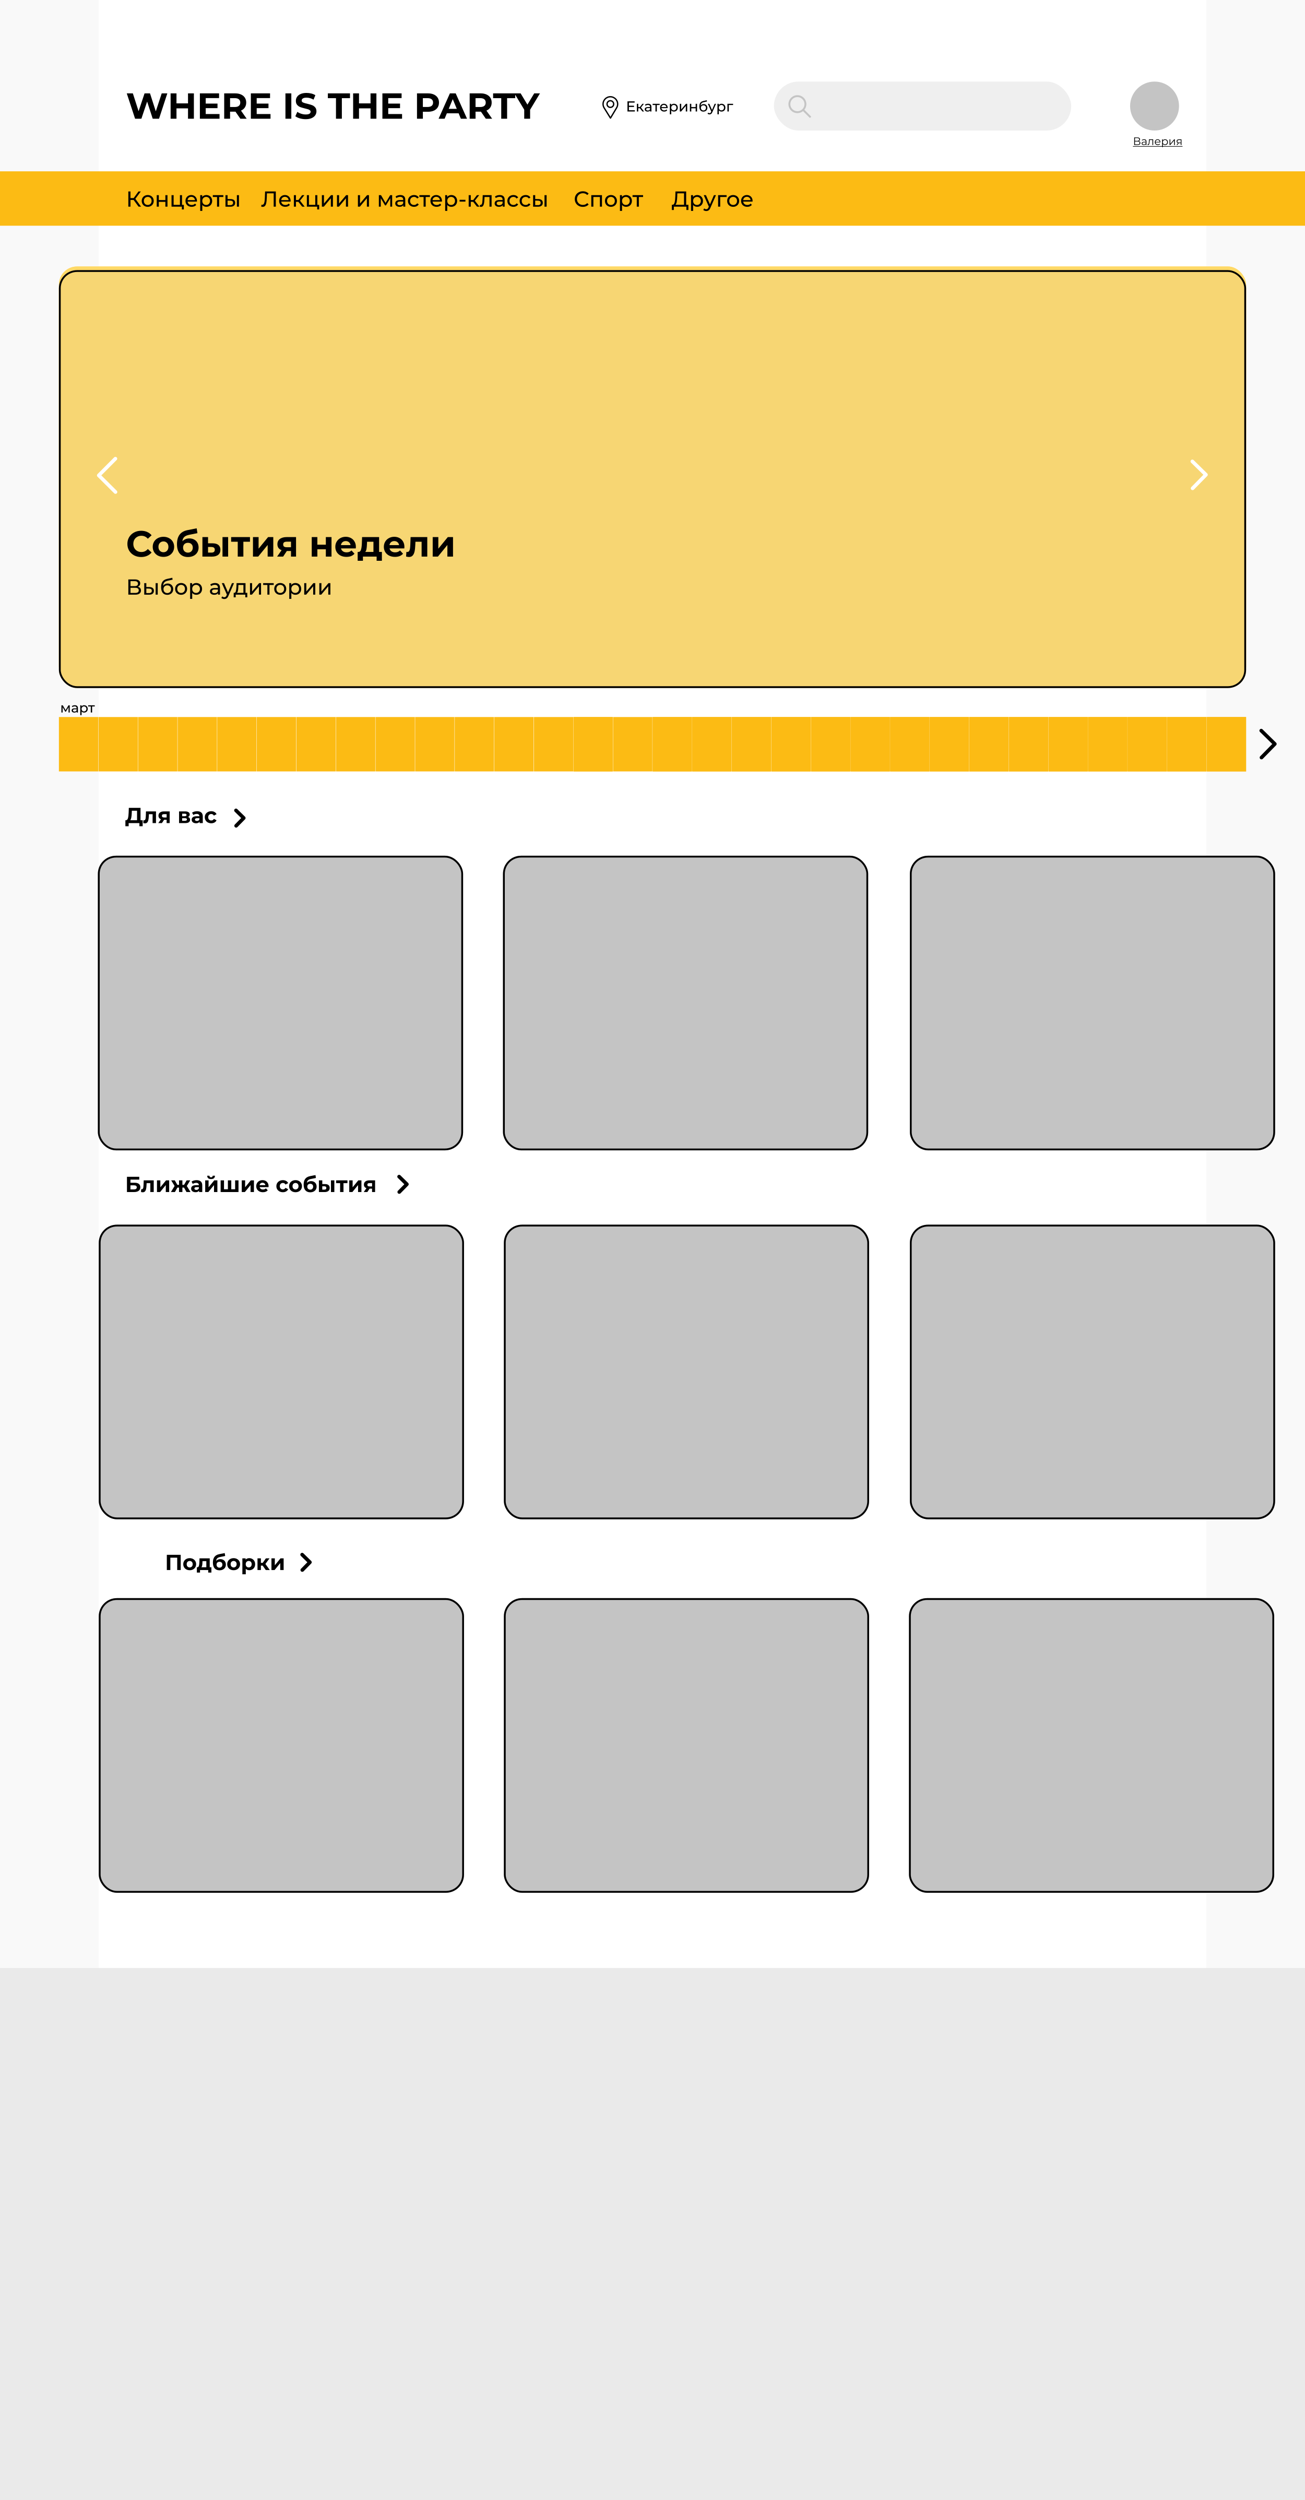 <svg width="1440" height="2758" viewBox="0 0 1440 2758" fill="none" xmlns="http://www.w3.org/2000/svg">
<rect width="1440" height="2758" fill="#F9F9F9"/>
<rect x="109" width="1222" height="2171" fill="white"/>
<rect y="189" width="1440" height="60" fill="#FCBB14"/>
<rect x="65" y="791" width="43.347" height="60" fill="#FCBB14"/>
<rect x="283.388" y="791" width="43.347" height="60" fill="#FCBB14"/>
<rect x="327.066" y="791" width="43.347" height="60" fill="#FCBB14"/>
<rect x="370.744" y="791" width="43.347" height="60" fill="#FCBB14"/>
<rect x="414.422" y="791" width="43.347" height="60" fill="#FCBB14"/>
<rect x="458.099" y="791" width="43.347" height="60" fill="#FCBB14"/>
<rect x="501.777" y="791" width="43.347" height="60" fill="#FCBB14"/>
<rect x="545.455" y="791" width="43.347" height="60" fill="#FCBB14"/>
<rect x="589.132" y="791" width="43.347" height="60" fill="#FCBB14"/>
<rect x="632.811" y="791" width="43.347" height="60" fill="#FCBB14"/>
<rect x="632.811" y="791" width="43.347" height="60" fill="#FCBB14"/>
<rect x="676.487" y="791" width="43.347" height="60" fill="#FCBB14"/>
<rect x="720.166" y="791" width="43.347" height="60" fill="#FCBB14"/>
<rect x="720.166" y="791" width="43.347" height="60" fill="#FCBB14"/>
<rect x="763.843" y="791" width="43.347" height="60" fill="#FCBB14"/>
<rect x="763.843" y="791" width="43.347" height="60" fill="#FCBB14"/>
<rect x="807.521" y="791" width="43.347" height="60" fill="#FCBB14"/>
<rect x="807.521" y="791" width="43.347" height="60" fill="#FCBB14"/>
<rect x="851.198" y="791" width="43.347" height="60" fill="#FCBB14"/>
<rect x="851.198" y="791" width="43.347" height="60" fill="#FCBB14"/>
<rect x="894.876" y="791" width="43.347" height="60" fill="#FCBB14"/>
<rect x="894.876" y="791" width="43.347" height="60" fill="#FCBB14"/>
<rect x="938.554" y="791" width="43.347" height="60" fill="#FCBB14"/>
<rect x="938.554" y="791" width="43.347" height="60" fill="#FCBB14"/>
<rect x="982.231" y="791" width="43.347" height="60" fill="#FCBB14"/>
<rect x="982.231" y="791" width="43.347" height="60" fill="#FCBB14"/>
<rect x="1025.91" y="791" width="43.347" height="60" fill="#FCBB14"/>
<rect x="1025.91" y="791" width="43.347" height="60" fill="#FCBB14"/>
<rect x="1069.59" y="791" width="43.347" height="60" fill="#FCBB14"/>
<rect x="1069.59" y="791" width="43.347" height="60" fill="#FCBB14"/>
<rect x="1113.26" y="791" width="43.347" height="60" fill="#FCBB14"/>
<rect x="1113.26" y="791" width="43.347" height="60" fill="#FCBB14"/>
<rect x="1156.94" y="791" width="43.347" height="60" fill="#FCBB14"/>
<rect x="1156.94" y="791" width="43.347" height="60" fill="#FCBB14"/>
<rect x="1200.62" y="791" width="43.347" height="60" fill="#FCBB14"/>
<rect x="1200.62" y="791" width="43.347" height="60" fill="#FCBB14"/>
<rect x="1244.3" y="791" width="43.347" height="60" fill="#FCBB14"/>
<rect x="1244.3" y="791" width="43.347" height="60" fill="#FCBB14"/>
<rect x="1287.98" y="791" width="43.347" height="60" fill="#FCBB14"/>
<rect x="1287.98" y="791" width="43.347" height="60" fill="#FCBB14"/>
<rect x="1331.65" y="791" width="43.347" height="60" fill="#FCBB14"/>
<rect x="1331.65" y="791" width="43.347" height="60" fill="#FCBB14"/>
<rect x="152.355" y="791" width="43.347" height="60" fill="#FCBB14"/>
<rect x="239.711" y="791" width="43.347" height="60" fill="#FCBB14"/>
<rect x="196.033" y="791" width="43.347" height="60" fill="#FCBB14"/>
<rect x="108.678" y="791" width="43.347" height="60" fill="#FCBB14"/>
<circle cx="1274" cy="117" r="27" fill="#C4C4C4"/>
<rect x="854" y="90" width="328" height="54" rx="27" fill="#EFEFEF"/>
<path d="M700.497 121.608V123H692.369V111.8H700.273V113.192H693.969V116.632H699.585V117.992H693.969V121.608H700.497ZM706.05 119.416H704.29V123H702.754V114.52H704.29V118.104H706.082L708.834 114.52H710.482L707.266 118.6L710.706 123H708.898L706.05 119.416ZM715.184 114.44C716.357 114.44 717.253 114.728 717.872 115.304C718.501 115.88 718.816 116.739 718.816 117.88V123H717.36V121.88C717.104 122.275 716.736 122.579 716.256 122.792C715.787 122.995 715.227 123.096 714.576 123.096C713.627 123.096 712.864 122.867 712.288 122.408C711.723 121.949 711.44 121.347 711.44 120.6C711.44 119.853 711.712 119.256 712.256 118.808C712.8 118.349 713.664 118.12 714.848 118.12H717.28V117.816C717.28 117.155 717.088 116.648 716.704 116.296C716.32 115.944 715.755 115.768 715.008 115.768C714.507 115.768 714.016 115.853 713.536 116.024C713.056 116.184 712.651 116.403 712.32 116.68L711.68 115.528C712.117 115.176 712.64 114.909 713.248 114.728C713.856 114.536 714.501 114.44 715.184 114.44ZM714.832 121.912C715.419 121.912 715.925 121.784 716.352 121.528C716.779 121.261 717.088 120.888 717.28 120.408V119.224H714.912C713.611 119.224 712.96 119.661 712.96 120.536C712.96 120.963 713.125 121.299 713.456 121.544C713.787 121.789 714.245 121.912 714.832 121.912ZM727.902 115.864H724.798V123H723.262V115.864H720.158V114.52H727.902V115.864ZM736.761 118.808C736.761 118.925 736.751 119.08 736.729 119.272H729.849C729.945 120.019 730.271 120.621 730.825 121.08C731.391 121.528 732.089 121.752 732.921 121.752C733.935 121.752 734.751 121.411 735.369 120.728L736.217 121.72C735.833 122.168 735.353 122.509 734.777 122.744C734.212 122.979 733.577 123.096 732.873 123.096C731.977 123.096 731.183 122.915 730.489 122.552C729.796 122.179 729.257 121.661 728.873 121C728.5 120.339 728.313 119.592 728.313 118.76C728.313 117.939 728.495 117.197 728.857 116.536C729.231 115.875 729.737 115.363 730.377 115C731.028 114.627 731.759 114.44 732.569 114.44C733.38 114.44 734.1 114.627 734.729 115C735.369 115.363 735.865 115.875 736.217 116.536C736.58 117.197 736.761 117.955 736.761 118.808ZM732.569 115.736C731.833 115.736 731.215 115.96 730.713 116.408C730.223 116.856 729.935 117.443 729.849 118.168H735.289C735.204 117.453 734.911 116.872 734.409 116.424C733.919 115.965 733.305 115.736 732.569 115.736ZM743.64 114.44C744.462 114.44 745.198 114.621 745.848 114.984C746.499 115.347 747.006 115.853 747.368 116.504C747.742 117.155 747.928 117.907 747.928 118.76C747.928 119.613 747.742 120.371 747.368 121.032C747.006 121.683 746.499 122.189 745.848 122.552C745.198 122.915 744.462 123.096 743.64 123.096C743.032 123.096 742.472 122.979 741.96 122.744C741.459 122.509 741.032 122.168 740.68 121.72V126.104H739.144V114.52H740.616V115.864C740.958 115.395 741.39 115.043 741.912 114.808C742.435 114.563 743.011 114.44 743.64 114.44ZM743.512 121.752C744.056 121.752 744.542 121.629 744.968 121.384C745.406 121.128 745.747 120.776 745.992 120.328C746.248 119.869 746.376 119.347 746.376 118.76C746.376 118.173 746.248 117.656 745.992 117.208C745.747 116.749 745.406 116.397 744.968 116.152C744.542 115.907 744.056 115.784 743.512 115.784C742.979 115.784 742.494 115.912 742.056 116.168C741.63 116.413 741.288 116.76 741.032 117.208C740.787 117.656 740.664 118.173 740.664 118.76C740.664 119.347 740.787 119.869 741.032 120.328C741.278 120.776 741.619 121.128 742.056 121.384C742.494 121.629 742.979 121.752 743.512 121.752ZM750.16 114.52H751.696V120.696L756.896 114.52H758.288V123H756.752V116.824L751.568 123H750.16V114.52ZM761.269 114.52H762.805V118.12H767.637V114.52H769.173V123H767.637V119.448H762.805V123H761.269V114.52ZM776.48 114.808C777.269 114.808 777.973 114.984 778.592 115.336C779.211 115.688 779.691 116.179 780.032 116.808C780.384 117.427 780.56 118.136 780.56 118.936C780.56 119.757 780.373 120.488 780 121.128C779.637 121.757 779.12 122.248 778.448 122.6C777.787 122.952 777.029 123.128 776.176 123.128C774.736 123.128 773.621 122.637 772.832 121.656C772.053 120.664 771.664 119.272 771.664 117.48C771.664 115.741 772.021 114.381 772.736 113.4C773.451 112.408 774.544 111.752 776.016 111.432L779.888 110.568L780.112 111.976L776.544 112.744C775.435 112.989 774.608 113.405 774.064 113.992C773.52 114.579 773.211 115.421 773.136 116.52C773.499 115.976 773.968 115.555 774.544 115.256C775.12 114.957 775.765 114.808 776.48 114.808ZM776.208 121.848C776.752 121.848 777.232 121.725 777.648 121.48C778.075 121.235 778.405 120.899 778.64 120.472C778.875 120.035 778.992 119.539 778.992 118.984C778.992 118.141 778.736 117.464 778.224 116.952C777.712 116.44 777.04 116.184 776.208 116.184C775.376 116.184 774.699 116.44 774.176 116.952C773.664 117.464 773.408 118.141 773.408 118.984C773.408 119.539 773.525 120.035 773.76 120.472C774.005 120.899 774.341 121.235 774.768 121.48C775.195 121.725 775.675 121.848 776.208 121.848ZM790.087 114.52L785.975 123.848C785.613 124.712 785.186 125.32 784.695 125.672C784.215 126.024 783.634 126.2 782.951 126.2C782.535 126.2 782.13 126.131 781.735 125.992C781.351 125.864 781.031 125.672 780.775 125.416L781.431 124.264C781.869 124.68 782.375 124.888 782.951 124.888C783.325 124.888 783.634 124.787 783.879 124.584C784.135 124.392 784.365 124.056 784.567 123.576L784.839 122.984L781.095 114.52H782.695L785.655 121.304L788.583 114.52H790.087ZM796.156 114.44C796.977 114.44 797.713 114.621 798.364 114.984C799.015 115.347 799.521 115.853 799.884 116.504C800.257 117.155 800.444 117.907 800.444 118.76C800.444 119.613 800.257 120.371 799.884 121.032C799.521 121.683 799.015 122.189 798.364 122.552C797.713 122.915 796.977 123.096 796.156 123.096C795.548 123.096 794.988 122.979 794.476 122.744C793.975 122.509 793.548 122.168 793.196 121.72V126.104H791.66V114.52H793.132V115.864C793.473 115.395 793.905 115.043 794.428 114.808C794.951 114.563 795.527 114.44 796.156 114.44ZM796.028 121.752C796.572 121.752 797.057 121.629 797.484 121.384C797.921 121.128 798.263 120.776 798.508 120.328C798.764 119.869 798.892 119.347 798.892 118.76C798.892 118.173 798.764 117.656 798.508 117.208C798.263 116.749 797.921 116.397 797.484 116.152C797.057 115.907 796.572 115.784 796.028 115.784C795.495 115.784 795.009 115.912 794.572 116.168C794.145 116.413 793.804 116.76 793.548 117.208C793.303 117.656 793.18 118.173 793.18 118.76C793.18 119.347 793.303 119.869 793.548 120.328C793.793 120.776 794.135 121.128 794.572 121.384C795.009 121.629 795.495 121.752 796.028 121.752ZM808.916 115.864H804.212V123H802.676V114.52H808.916V115.864Z" fill="black"/>
<path d="M1256.52 155.668C1257.11 155.788 1257.55 156.024 1257.85 156.376C1258.16 156.72 1258.31 157.172 1258.31 157.732C1258.31 158.46 1258.05 159.02 1257.53 159.412C1257.02 159.804 1256.26 160 1255.26 160H1251.54V151.6H1255.03C1255.93 151.6 1256.63 151.784 1257.13 152.152C1257.64 152.52 1257.89 153.052 1257.89 153.748C1257.89 154.22 1257.77 154.62 1257.53 154.948C1257.29 155.268 1256.95 155.508 1256.52 155.668ZM1252.42 155.404H1254.99C1255.63 155.404 1256.13 155.272 1256.47 155.008C1256.83 154.744 1257 154.36 1257 153.856C1257 153.352 1256.83 152.968 1256.47 152.704C1256.13 152.44 1255.63 152.308 1254.99 152.308H1252.42V155.404ZM1255.26 159.292C1256.71 159.292 1257.43 158.752 1257.43 157.672C1257.43 156.616 1256.71 156.088 1255.26 156.088H1252.42V159.292H1255.26ZM1262.5 153.64C1263.32 153.64 1263.95 153.848 1264.39 154.264C1264.83 154.672 1265.05 155.28 1265.05 156.088V160H1264.24V159.016C1264.05 159.344 1263.76 159.6 1263.39 159.784C1263.02 159.968 1262.58 160.06 1262.07 160.06C1261.36 160.06 1260.8 159.892 1260.39 159.556C1259.97 159.22 1259.76 158.776 1259.76 158.224C1259.76 157.688 1259.95 157.256 1260.34 156.928C1260.73 156.6 1261.35 156.436 1262.2 156.436H1264.2V156.052C1264.2 155.508 1264.05 155.096 1263.75 154.816C1263.44 154.528 1263 154.384 1262.41 154.384C1262.01 154.384 1261.63 154.452 1261.26 154.588C1260.89 154.716 1260.58 154.896 1260.31 155.128L1259.93 154.492C1260.25 154.22 1260.63 154.012 1261.08 153.868C1261.53 153.716 1262 153.64 1262.5 153.64ZM1262.2 159.388C1262.68 159.388 1263.09 159.28 1263.43 159.064C1263.78 158.84 1264.03 158.52 1264.2 158.104V157.072H1262.22C1261.14 157.072 1260.6 157.448 1260.6 158.2C1260.6 158.568 1260.74 158.86 1261.02 159.076C1261.3 159.284 1261.69 159.388 1262.2 159.388ZM1272.48 153.688V160H1271.63V154.444H1268.61L1268.52 156.004C1268.46 157.316 1268.31 158.324 1268.07 159.028C1267.83 159.732 1267.4 160.084 1266.78 160.084C1266.61 160.084 1266.41 160.052 1266.17 159.988L1266.23 159.256C1266.37 159.288 1266.47 159.304 1266.53 159.304C1266.86 159.304 1267.11 159.152 1267.27 158.848C1267.44 158.544 1267.55 158.168 1267.61 157.72C1267.67 157.272 1267.71 156.68 1267.75 155.944L1267.86 153.688H1272.48ZM1280.42 157.108H1275.14C1275.19 157.764 1275.44 158.296 1275.9 158.704C1276.36 159.104 1276.93 159.304 1277.63 159.304C1278.02 159.304 1278.38 159.236 1278.71 159.1C1279.04 158.956 1279.32 158.748 1279.56 158.476L1280.04 159.028C1279.76 159.364 1279.41 159.62 1278.98 159.796C1278.57 159.972 1278.11 160.06 1277.6 160.06C1276.96 160.06 1276.38 159.924 1275.88 159.652C1275.38 159.372 1274.99 158.988 1274.71 158.5C1274.43 158.012 1274.29 157.46 1274.29 156.844C1274.29 156.228 1274.42 155.676 1274.69 155.188C1274.96 154.7 1275.33 154.32 1275.79 154.048C1276.26 153.776 1276.79 153.64 1277.38 153.64C1277.96 153.64 1278.48 153.776 1278.95 154.048C1279.41 154.32 1279.78 154.7 1280.04 155.188C1280.3 155.668 1280.44 156.22 1280.44 156.844L1280.42 157.108ZM1277.38 154.372C1276.77 154.372 1276.26 154.568 1275.84 154.96C1275.43 155.344 1275.2 155.848 1275.14 156.472H1279.62C1279.56 155.848 1279.33 155.344 1278.91 154.96C1278.5 154.568 1277.99 154.372 1277.38 154.372ZM1285.57 153.64C1286.17 153.64 1286.7 153.776 1287.18 154.048C1287.66 154.312 1288.04 154.688 1288.31 155.176C1288.58 155.664 1288.72 156.22 1288.72 156.844C1288.72 157.476 1288.58 158.036 1288.31 158.524C1288.04 159.012 1287.66 159.392 1287.18 159.664C1286.71 159.928 1286.17 160.06 1285.57 160.06C1285.06 160.06 1284.6 159.956 1284.18 159.748C1283.77 159.532 1283.44 159.22 1283.17 158.812V162.328H1282.32V153.688H1283.14V154.936C1283.39 154.52 1283.73 154.2 1284.15 153.976C1284.57 153.752 1285.05 153.64 1285.57 153.64ZM1285.51 159.304C1285.95 159.304 1286.35 159.204 1286.71 159.004C1287.07 158.796 1287.35 158.504 1287.55 158.128C1287.76 157.752 1287.87 157.324 1287.87 156.844C1287.87 156.364 1287.76 155.94 1287.55 155.572C1287.35 155.196 1287.07 154.904 1286.71 154.696C1286.35 154.488 1285.95 154.384 1285.51 154.384C1285.07 154.384 1284.66 154.488 1284.3 154.696C1283.95 154.904 1283.67 155.196 1283.46 155.572C1283.26 155.94 1283.16 156.364 1283.16 156.844C1283.16 157.324 1283.26 157.752 1283.46 158.128C1283.67 158.504 1283.95 158.796 1284.3 159.004C1284.66 159.204 1285.07 159.304 1285.51 159.304ZM1290.55 153.688H1291.4V158.704L1295.61 153.688H1296.37V160H1295.52V154.984L1291.32 160H1290.55V153.688ZM1303.66 153.688V160H1302.88V157.912H1300.9H1300.66L1299.19 160H1298.27L1299.84 157.792C1299.35 157.656 1298.98 157.424 1298.71 157.096C1298.45 156.768 1298.32 156.352 1298.32 155.848C1298.32 155.144 1298.56 154.608 1299.04 154.24C1299.52 153.872 1300.17 153.688 1301.01 153.688H1303.66ZM1299.18 155.872C1299.18 156.808 1299.78 157.276 1300.97 157.276H1302.88V154.444H1301.03C1299.8 154.444 1299.18 154.92 1299.18 155.872Z" fill="black"/>
<path d="M1250.12 161.2H1304.87V161.8H1250.12V161.2Z" fill="black"/>
<path d="M894.847 128.374L887.585 121.112C888.963 119.412 889.792 117.25 889.792 114.896C889.792 109.439 885.352 105 879.896 105C874.439 105 870 109.439 870 114.896C870 120.352 874.439 124.792 879.896 124.792C882.25 124.792 884.412 123.963 886.112 122.585L893.374 129.847C893.578 130.051 893.908 130.051 894.111 129.847L894.847 129.111C895.051 128.908 895.051 128.578 894.847 128.374ZM879.896 122.708C875.588 122.708 872.083 119.204 872.083 114.896C872.083 110.588 875.588 107.083 879.896 107.083C884.204 107.083 887.708 110.588 887.708 114.896C887.708 119.204 884.204 122.708 879.896 122.708Z" fill="#C4C4C4"/>
<path d="M673.5 106C668.654 106 664.711 109.943 664.711 114.789C664.711 116.426 665.165 118.024 666.023 119.411L673 130.654C673.133 130.869 673.369 131 673.622 131C673.624 131 673.626 131 673.628 131C673.883 130.998 674.119 130.863 674.25 130.644L681.049 119.292C681.86 117.935 682.289 116.378 682.289 114.789C682.289 109.943 678.346 106 673.5 106ZM679.792 118.54L673.611 128.861L667.268 118.639C666.553 117.485 666.166 116.154 666.166 114.789C666.166 110.75 669.461 107.455 673.5 107.455C677.539 107.455 680.829 110.75 680.829 114.789C680.829 116.113 680.467 117.411 679.792 118.54Z" fill="black"/>
<path d="M673.5 110.395C671.077 110.395 669.105 112.366 669.105 114.789C669.105 117.197 671.045 119.184 673.5 119.184C675.985 119.184 677.895 117.17 677.895 114.789C677.895 112.366 675.923 110.395 673.5 110.395ZM673.5 117.729C671.876 117.729 670.561 116.409 670.561 114.789C670.561 113.174 671.885 111.85 673.5 111.85C675.115 111.85 676.435 113.174 676.435 114.789C676.435 116.385 675.15 117.729 673.5 117.729Z" fill="black"/>
<rect x="65" y="294" width="1310" height="461" rx="20" fill="#FFD967"/>
<rect x="65" y="294" width="1310" height="461" rx="20" fill="#FFD967"/>
<g filter="url(#filter0_d)">
<rect x="65" y="294" width="1310" height="461" rx="20" fill="#FFD967"/>
<rect x="65" y="294" width="1310" height="461" rx="20" fill="#C0C0C0" fill-opacity="0.13"/>
<rect x="66" y="295" width="1308" height="459" rx="19" stroke="black" stroke-width="2"/>
</g>
<path d="M1315.71 509L1330.7 523.707L1315.99 538.697" stroke="white" stroke-width="4" stroke-linecap="round" stroke-linejoin="round"/>
<path d="M1391.71 806L1406.7 820.707L1391.99 835.697" stroke="black" stroke-width="4" stroke-linecap="round" stroke-linejoin="round"/>
<path d="M260.404 894L268.97 902.404L260.566 910.97" stroke="black" stroke-width="4" stroke-linecap="round" stroke-linejoin="round"/>
<path d="M440.404 1298L448.97 1306.4L440.566 1314.97" stroke="black" stroke-width="4" stroke-linecap="round" stroke-linejoin="round"/>
<path d="M333.404 1715L341.97 1723.4L333.566 1731.97" stroke="black" stroke-width="4" stroke-linecap="round" stroke-linejoin="round"/>
<path d="M127.429 542.77L109 524.43L127.34 506" stroke="white" stroke-width="4" stroke-linecap="round" stroke-linejoin="round"/>
<path d="M155.72 614.48C152.867 614.48 150.28 613.867 147.96 612.64C145.667 611.387 143.853 609.667 142.52 607.48C141.213 605.267 140.56 602.773 140.56 600C140.56 597.227 141.213 594.747 142.52 592.56C143.853 590.347 145.667 588.627 147.96 587.4C150.28 586.147 152.88 585.52 155.76 585.52C158.187 585.52 160.373 585.947 162.32 586.8C164.293 587.653 165.947 588.88 167.28 590.48L163.12 594.32C161.227 592.133 158.88 591.04 156.08 591.04C154.347 591.04 152.8 591.427 151.44 592.2C150.08 592.947 149.013 594 148.24 595.36C147.493 596.72 147.12 598.267 147.12 600C147.12 601.733 147.493 603.28 148.24 604.64C149.013 606 150.08 607.067 151.44 607.84C152.8 608.587 154.347 608.96 156.08 608.96C158.88 608.96 161.227 607.853 163.12 605.64L167.28 609.48C165.947 611.107 164.293 612.347 162.32 613.2C160.347 614.053 158.147 614.48 155.72 614.48ZM180.361 614.32C178.095 614.32 176.055 613.853 174.241 612.92C172.455 611.96 171.055 610.64 170.041 608.96C169.028 607.28 168.521 605.373 168.521 603.24C168.521 601.107 169.028 599.2 170.041 597.52C171.055 595.84 172.455 594.533 174.241 593.6C176.055 592.64 178.095 592.16 180.361 592.16C182.628 592.16 184.655 592.64 186.441 593.6C188.228 594.533 189.628 595.84 190.641 597.52C191.655 599.2 192.161 601.107 192.161 603.24C192.161 605.373 191.655 607.28 190.641 608.96C189.628 610.64 188.228 611.96 186.441 612.92C184.655 613.853 182.628 614.32 180.361 614.32ZM180.361 609.2C181.961 609.2 183.268 608.667 184.281 607.6C185.321 606.507 185.841 605.053 185.841 603.24C185.841 601.427 185.321 599.987 184.281 598.92C183.268 597.827 181.961 597.28 180.361 597.28C178.761 597.28 177.441 597.827 176.401 598.92C175.361 599.987 174.841 601.427 174.841 603.24C174.841 605.053 175.361 606.507 176.401 607.6C177.441 608.667 178.761 609.2 180.361 609.2ZM208.893 593.96C210.946 593.96 212.746 594.387 214.293 595.24C215.84 596.067 217.026 597.24 217.853 598.76C218.706 600.28 219.133 602.04 219.133 604.04C219.133 606.093 218.626 607.92 217.613 609.52C216.626 611.093 215.24 612.32 213.453 613.2C211.666 614.053 209.64 614.48 207.373 614.48C203.613 614.48 200.653 613.28 198.493 610.88C196.36 608.453 195.293 604.907 195.293 600.24C195.293 595.92 196.226 592.48 198.093 589.92C199.986 587.333 202.88 585.64 206.773 584.84L217.013 582.8L217.853 588.16L208.813 589.96C206.36 590.44 204.533 591.24 203.333 592.36C202.16 593.48 201.466 595.067 201.253 597.12C202.186 596.107 203.306 595.333 204.613 594.8C205.92 594.24 207.346 593.96 208.893 593.96ZM207.413 609.64C209.013 609.64 210.293 609.12 211.253 608.08C212.24 607.04 212.733 605.72 212.733 604.12C212.733 602.493 212.24 601.2 211.253 600.24C210.293 599.28 209.013 598.8 207.413 598.8C205.786 598.8 204.48 599.28 203.493 600.24C202.506 601.2 202.013 602.493 202.013 604.12C202.013 605.747 202.52 607.08 203.533 608.12C204.546 609.133 205.84 609.64 207.413 609.64ZM234.687 599.36C237.487 599.387 239.607 600.013 241.047 601.24C242.487 602.467 243.207 604.227 243.207 606.52C243.207 608.92 242.394 610.773 240.767 612.08C239.141 613.387 236.834 614.04 233.847 614.04L223.367 614V592.48H229.567V599.36H234.687ZM245.527 592.48H251.727V614H245.527V592.48ZM233.287 609.6C234.487 609.627 235.407 609.373 236.047 608.84C236.687 608.307 237.007 607.507 237.007 606.44C237.007 605.4 236.687 604.64 236.047 604.16C235.434 603.68 234.514 603.427 233.287 603.4L229.567 603.36V609.6H233.287ZM275.822 597.6H268.542V614H262.342V597.6H255.062V592.48H275.822V597.6ZM279.148 592.48H285.348V605.28L295.828 592.48H301.548V614H295.348V601.2L284.908 614H279.148V592.48ZM326.667 592.48V614H321.107V607.84H316.507L312.427 614H305.787L310.707 606.96C309.214 606.373 308.067 605.533 307.267 604.44C306.494 603.32 306.107 601.973 306.107 600.4C306.107 597.867 307.014 595.92 308.827 594.56C310.667 593.173 313.187 592.48 316.387 592.48H326.667ZM316.507 597.56C315.174 597.56 314.16 597.8 313.467 598.28C312.8 598.76 312.467 599.533 312.467 600.6C312.467 601.667 312.787 602.453 313.427 602.96C314.094 603.44 315.094 603.68 316.427 603.68H321.107V597.56H316.507ZM343.992 592.48H350.192V600.88H359.552V592.48H365.792V614H359.552V605.96H350.192V614H343.992V592.48ZM392.686 603.32C392.686 603.4 392.646 603.96 392.566 605H376.286C376.579 606.333 377.272 607.387 378.366 608.16C379.459 608.933 380.819 609.32 382.446 609.32C383.566 609.32 384.552 609.16 385.406 608.84C386.286 608.493 387.099 607.96 387.846 607.24L391.166 610.84C389.139 613.16 386.179 614.32 382.286 614.32C379.859 614.32 377.712 613.853 375.846 612.92C373.979 611.96 372.539 610.64 371.526 608.96C370.512 607.28 370.006 605.373 370.006 603.24C370.006 601.133 370.499 599.24 371.486 597.56C372.499 595.853 373.872 594.533 375.606 593.6C377.366 592.64 379.326 592.16 381.486 592.16C383.592 592.16 385.499 592.613 387.206 593.52C388.912 594.427 390.246 595.733 391.206 597.44C392.192 599.12 392.686 601.08 392.686 603.32ZM381.526 596.88C380.112 596.88 378.926 597.28 377.966 598.08C377.006 598.88 376.419 599.973 376.206 601.36H386.806C386.592 600 386.006 598.92 385.046 598.12C384.086 597.293 382.912 596.88 381.526 596.88ZM421.393 608.88V618.64H415.593V614H400.473V618.64H394.673V608.88H395.553C396.887 608.853 397.807 608.067 398.313 606.52C398.82 604.973 399.14 602.773 399.273 599.92L399.553 592.48H418.313V608.88H421.393ZM404.913 600.36C404.833 602.547 404.66 604.333 404.393 605.72C404.153 607.107 403.687 608.16 402.993 608.88H412.073V597.6H405.033L404.913 600.36ZM446.24 603.32C446.24 603.4 446.2 603.96 446.12 605H429.84C430.134 606.333 430.827 607.387 431.92 608.16C433.014 608.933 434.374 609.32 436 609.32C437.12 609.32 438.107 609.16 438.96 608.84C439.84 608.493 440.654 607.96 441.4 607.24L444.72 610.84C442.694 613.16 439.734 614.32 435.84 614.32C433.414 614.32 431.267 613.853 429.4 612.92C427.534 611.96 426.094 610.64 425.08 608.96C424.067 607.28 423.56 605.373 423.56 603.24C423.56 601.133 424.054 599.24 425.04 597.56C426.054 595.853 427.427 594.533 429.16 593.6C430.92 592.64 432.88 592.16 435.04 592.16C437.147 592.16 439.054 592.613 440.76 593.52C442.467 594.427 443.8 595.733 444.76 597.44C445.747 599.12 446.24 601.08 446.24 603.32ZM435.08 596.88C433.667 596.88 432.48 597.28 431.52 598.08C430.56 598.88 429.974 599.973 429.76 601.36H440.36C440.147 600 439.56 598.92 438.6 598.12C437.64 597.293 436.467 596.88 435.08 596.88ZM471.468 592.48V614H465.228V597.6H458.428L458.228 601.4C458.121 604.227 457.855 606.573 457.428 608.44C457.001 610.307 456.308 611.773 455.348 612.84C454.388 613.907 453.055 614.44 451.348 614.44C450.441 614.44 449.361 614.28 448.108 613.96L448.428 608.84C448.855 608.893 449.161 608.92 449.348 608.92C450.281 608.92 450.975 608.587 451.428 607.92C451.908 607.227 452.228 606.36 452.388 605.32C452.548 604.253 452.668 602.853 452.748 601.12L453.068 592.48H471.468ZM477.469 592.48H483.669V605.28L494.149 592.48H499.869V614H493.669V601.2L483.229 614H477.469V592.48Z" fill="black"/>
<path d="M152.08 647.288C153.216 647.56 154.072 648.048 154.648 648.752C155.24 649.44 155.536 650.328 155.536 651.416C155.536 652.872 155 654 153.928 654.8C152.872 655.6 151.328 656 149.296 656H141.616V639.2H148.84C150.68 639.2 152.112 639.576 153.136 640.328C154.176 641.064 154.696 642.128 154.696 643.52C154.696 644.432 154.464 645.208 154 645.848C153.552 646.488 152.912 646.968 152.08 647.288ZM143.992 646.592H148.672C149.84 646.592 150.728 646.36 151.336 645.896C151.96 645.432 152.272 644.752 152.272 643.856C152.272 642.96 151.96 642.28 151.336 641.816C150.712 641.336 149.824 641.096 148.672 641.096H143.992V646.592ZM149.248 654.104C151.824 654.104 153.112 653.144 153.112 651.224C153.112 650.264 152.784 649.56 152.128 649.112C151.488 648.648 150.528 648.416 149.248 648.416H143.992V654.104H149.248ZM164.898 647.6C166.498 647.616 167.722 647.984 168.57 648.704C169.418 649.424 169.842 650.44 169.842 651.752C169.842 653.128 169.378 654.192 168.45 654.944C167.538 655.68 166.226 656.04 164.514 656.024L159.162 656V643.28H161.466V647.576L164.898 647.6ZM171.738 643.28H174.042V656H171.738V643.28ZM164.346 654.272C165.386 654.288 166.17 654.08 166.698 653.648C167.242 653.216 167.514 652.576 167.514 651.728C167.514 650.896 167.25 650.288 166.722 649.904C166.194 649.52 165.402 649.32 164.346 649.304L161.466 649.256V654.248L164.346 654.272ZM185.001 643.712C186.185 643.712 187.241 643.976 188.169 644.504C189.097 645.032 189.817 645.768 190.329 646.712C190.857 647.64 191.121 648.704 191.121 649.904C191.121 651.136 190.841 652.232 190.281 653.192C189.737 654.136 188.961 654.872 187.953 655.4C186.961 655.928 185.825 656.192 184.545 656.192C182.385 656.192 180.713 655.456 179.529 653.984C178.361 652.496 177.777 650.408 177.777 647.72C177.777 645.112 178.313 643.072 179.385 641.6C180.457 640.112 182.097 639.128 184.305 638.648L190.113 637.352L190.449 639.464L185.097 640.616C183.433 640.984 182.193 641.608 181.377 642.488C180.561 643.368 180.097 644.632 179.985 646.28C180.529 645.464 181.233 644.832 182.097 644.384C182.961 643.936 183.929 643.712 185.001 643.712ZM184.593 654.272C185.409 654.272 186.129 654.088 186.753 653.72C187.393 653.352 187.889 652.848 188.241 652.208C188.593 651.552 188.769 650.808 188.769 649.976C188.769 648.712 188.385 647.696 187.617 646.928C186.849 646.16 185.841 645.776 184.593 645.776C183.345 645.776 182.329 646.16 181.545 646.928C180.777 647.696 180.393 648.712 180.393 649.976C180.393 650.808 180.569 651.552 180.921 652.208C181.289 652.848 181.793 653.352 182.433 653.72C183.073 654.088 183.793 654.272 184.593 654.272ZM199.86 656.144C198.596 656.144 197.46 655.864 196.452 655.304C195.444 654.744 194.652 653.976 194.076 653C193.516 652.008 193.236 650.888 193.236 649.64C193.236 648.392 193.516 647.28 194.076 646.304C194.652 645.312 195.444 644.544 196.452 644C197.46 643.44 198.596 643.16 199.86 643.16C201.124 643.16 202.252 643.44 203.244 644C204.252 644.544 205.036 645.312 205.596 646.304C206.172 647.28 206.46 648.392 206.46 649.64C206.46 650.888 206.172 652.008 205.596 653C205.036 653.976 204.252 654.744 203.244 655.304C202.252 655.864 201.124 656.144 199.86 656.144ZM199.86 654.128C200.676 654.128 201.404 653.944 202.044 653.576C202.7 653.192 203.212 652.664 203.58 651.992C203.948 651.304 204.132 650.52 204.132 649.64C204.132 648.76 203.948 647.984 203.58 647.312C203.212 646.624 202.7 646.096 202.044 645.728C201.404 645.36 200.676 645.176 199.86 645.176C199.044 645.176 198.308 645.36 197.652 645.728C197.012 646.096 196.5 646.624 196.116 647.312C195.748 647.984 195.564 648.76 195.564 649.64C195.564 650.52 195.748 651.304 196.116 651.992C196.5 652.664 197.012 653.192 197.652 653.576C198.308 653.944 199.044 654.128 199.86 654.128ZM216.531 643.16C217.763 643.16 218.867 643.432 219.843 643.976C220.819 644.52 221.579 645.28 222.123 646.256C222.683 647.232 222.963 648.36 222.963 649.64C222.963 650.92 222.683 652.056 222.123 653.048C221.579 654.024 220.819 654.784 219.843 655.328C218.867 655.872 217.763 656.144 216.531 656.144C215.619 656.144 214.779 655.968 214.011 655.616C213.259 655.264 212.619 654.752 212.091 654.08V660.656H209.787V643.28H211.995V645.296C212.507 644.592 213.155 644.064 213.939 643.712C214.723 643.344 215.587 643.16 216.531 643.16ZM216.339 654.128C217.155 654.128 217.883 653.944 218.523 653.576C219.179 653.192 219.691 652.664 220.059 651.992C220.443 651.304 220.635 650.52 220.635 649.64C220.635 648.76 220.443 647.984 220.059 647.312C219.691 646.624 219.179 646.096 218.523 645.728C217.883 645.36 217.155 645.176 216.339 645.176C215.539 645.176 214.811 645.368 214.155 645.752C213.515 646.12 213.003 646.64 212.619 647.312C212.251 647.984 212.067 648.76 212.067 649.64C212.067 650.52 212.251 651.304 212.619 651.992C212.987 652.664 213.499 653.192 214.155 653.576C214.811 653.944 215.539 654.128 216.339 654.128ZM237.291 643.16C239.051 643.16 240.395 643.592 241.323 644.456C242.267 645.32 242.739 646.608 242.739 648.32V656H240.555V654.32C240.171 654.912 239.619 655.368 238.899 655.688C238.195 655.992 237.355 656.144 236.379 656.144C234.955 656.144 233.811 655.8 232.947 655.112C232.099 654.424 231.675 653.52 231.675 652.4C231.675 651.28 232.083 650.384 232.899 649.712C233.715 649.024 235.011 648.68 236.787 648.68H240.435V648.224C240.435 647.232 240.147 646.472 239.571 645.944C238.995 645.416 238.147 645.152 237.027 645.152C236.275 645.152 235.539 645.28 234.819 645.536C234.099 645.776 233.491 646.104 232.995 646.52L232.035 644.792C232.691 644.264 233.475 643.864 234.387 643.592C235.299 643.304 236.267 643.16 237.291 643.16ZM236.763 654.368C237.643 654.368 238.403 654.176 239.043 653.792C239.683 653.392 240.147 652.832 240.435 652.112V650.336H236.883C234.931 650.336 233.955 650.992 233.955 652.304C233.955 652.944 234.203 653.448 234.699 653.816C235.195 654.184 235.883 654.368 236.763 654.368ZM258.24 643.28L252.072 657.272C251.528 658.568 250.888 659.48 250.152 660.008C249.432 660.536 248.56 660.8 247.536 660.8C246.912 660.8 246.304 660.696 245.712 660.488C245.136 660.296 244.656 660.008 244.272 659.624L245.256 657.896C245.912 658.52 246.672 658.832 247.536 658.832C248.096 658.832 248.56 658.68 248.928 658.376C249.312 658.088 249.656 657.584 249.96 656.864L250.368 655.976L244.752 643.28H247.152L251.592 653.456L255.984 643.28H258.24ZM272.856 653.984V658.952H270.696V656H260.064V658.952H257.88V653.984H258.552C259.368 653.936 259.928 653.36 260.232 652.256C260.536 651.152 260.743 649.592 260.855 647.576L261.048 643.28H270.911V653.984H272.856ZM262.968 647.744C262.904 649.344 262.768 650.672 262.56 651.728C262.368 652.768 262.008 653.52 261.48 653.984H268.608V645.296H263.088L262.968 647.744ZM275.857 643.28H278.161V652.544L285.961 643.28H288.049V656H285.745V646.736L277.969 656H275.857V643.28ZM302.001 645.296H297.345V656H295.041V645.296H290.385V643.28H302.001V645.296ZM309.243 656.144C307.979 656.144 306.843 655.864 305.835 655.304C304.827 654.744 304.035 653.976 303.459 653C302.899 652.008 302.619 650.888 302.619 649.64C302.619 648.392 302.899 647.28 303.459 646.304C304.035 645.312 304.827 644.544 305.835 644C306.843 643.44 307.979 643.16 309.243 643.16C310.507 643.16 311.635 643.44 312.627 644C313.635 644.544 314.419 645.312 314.979 646.304C315.555 647.28 315.843 648.392 315.843 649.64C315.843 650.888 315.555 652.008 314.979 653C314.419 653.976 313.635 654.744 312.627 655.304C311.635 655.864 310.507 656.144 309.243 656.144ZM309.243 654.128C310.059 654.128 310.787 653.944 311.427 653.576C312.083 653.192 312.595 652.664 312.963 651.992C313.331 651.304 313.515 650.52 313.515 649.64C313.515 648.76 313.331 647.984 312.963 647.312C312.595 646.624 312.083 646.096 311.427 645.728C310.787 645.36 310.059 645.176 309.243 645.176C308.427 645.176 307.691 645.36 307.035 645.728C306.395 646.096 305.883 646.624 305.499 647.312C305.131 647.984 304.947 648.76 304.947 649.64C304.947 650.52 305.131 651.304 305.499 651.992C305.883 652.664 306.395 653.192 307.035 653.576C307.691 653.944 308.427 654.128 309.243 654.128ZM325.914 643.16C327.146 643.16 328.25 643.432 329.226 643.976C330.202 644.52 330.962 645.28 331.506 646.256C332.066 647.232 332.346 648.36 332.346 649.64C332.346 650.92 332.066 652.056 331.506 653.048C330.962 654.024 330.202 654.784 329.226 655.328C328.25 655.872 327.146 656.144 325.914 656.144C325.002 656.144 324.162 655.968 323.394 655.616C322.642 655.264 322.002 654.752 321.474 654.08V660.656H319.17V643.28H321.378V645.296C321.89 644.592 322.538 644.064 323.322 643.712C324.106 643.344 324.97 643.16 325.914 643.16ZM325.722 654.128C326.538 654.128 327.266 653.944 327.906 653.576C328.562 653.192 329.074 652.664 329.442 651.992C329.826 651.304 330.018 650.52 330.018 649.64C330.018 648.76 329.826 647.984 329.442 647.312C329.074 646.624 328.562 646.096 327.906 645.728C327.266 645.36 326.538 645.176 325.722 645.176C324.922 645.176 324.194 645.368 323.538 645.752C322.898 646.12 322.386 646.64 322.002 647.312C321.634 647.984 321.45 648.76 321.45 649.64C321.45 650.52 321.634 651.304 322.002 651.992C322.37 652.664 322.882 653.192 323.538 653.576C324.194 653.944 324.922 654.128 325.722 654.128ZM335.693 643.28H337.997V652.544L345.797 643.28H347.885V656H345.581V646.736L337.805 656H335.693V643.28ZM352.357 643.28H354.661V652.544L362.461 643.28H364.549V656H362.245V646.736L354.469 656H352.357V643.28Z" fill="black"/>
<path d="M184.64 103L175.48 131H168.52L162.36 112.04L156 131H149.08L139.88 103H146.6L152.92 122.68L159.52 103H165.52L171.92 122.84L178.44 103H184.64ZM213.938 103V131H207.458V119.52H194.738V131H188.258V103H194.738V114.04H207.458V103H213.938ZM242.242 125.8V131H220.562V103H241.722V108.2H227.002V114.28H240.002V119.32H227.002V125.8H242.242ZM265.238 131L259.838 123.2H259.518H253.878V131H247.398V103H259.518C261.998 103 264.145 103.413 265.958 104.24C267.798 105.067 269.211 106.24 270.198 107.76C271.185 109.28 271.678 111.08 271.678 113.16C271.678 115.24 271.171 117.04 270.158 118.56C269.171 120.053 267.758 121.2 265.918 122L272.198 131H265.238ZM265.118 113.16C265.118 111.587 264.611 110.387 263.598 109.56C262.585 108.707 261.105 108.28 259.158 108.28H253.878V118.04H259.158C261.105 118.04 262.585 117.613 263.598 116.76C264.611 115.907 265.118 114.707 265.118 113.16ZM298.492 125.8V131H276.812V103H297.972V108.2H283.252V114.28H296.252V119.32H283.252V125.8H298.492ZM314.976 103H321.456V131H314.976V103ZM337.301 131.48C335.088 131.48 332.941 131.187 330.861 130.6C328.808 129.987 327.155 129.2 325.901 128.24L328.101 123.36C329.301 124.24 330.728 124.947 332.381 125.48C334.035 126.013 335.688 126.28 337.341 126.28C339.181 126.28 340.541 126.013 341.421 125.48C342.301 124.92 342.741 124.187 342.741 123.28C342.741 122.613 342.475 122.067 341.941 121.64C341.435 121.187 340.768 120.827 339.941 120.56C339.141 120.293 338.048 120 336.661 119.68C334.528 119.173 332.781 118.667 331.421 118.16C330.061 117.653 328.888 116.84 327.901 115.72C326.941 114.6 326.461 113.107 326.461 111.24C326.461 109.613 326.901 108.147 327.781 106.84C328.661 105.507 329.981 104.453 331.741 103.68C333.528 102.907 335.701 102.52 338.261 102.52C340.048 102.52 341.795 102.733 343.501 103.16C345.208 103.587 346.701 104.2 347.981 105L345.981 109.92C343.395 108.453 340.808 107.72 338.221 107.72C336.408 107.72 335.061 108.013 334.181 108.6C333.328 109.187 332.901 109.96 332.901 110.92C332.901 111.88 333.395 112.6 334.381 113.08C335.395 113.533 336.928 113.987 338.981 114.44C341.115 114.947 342.861 115.453 344.221 115.96C345.581 116.467 346.741 117.267 347.701 118.36C348.688 119.453 349.181 120.933 349.181 122.8C349.181 124.4 348.728 125.867 347.821 127.2C346.941 128.507 345.608 129.547 343.821 130.32C342.035 131.093 339.861 131.48 337.301 131.48ZM370.737 108.28H361.777V103H386.177V108.28H377.217V131H370.737V108.28ZM415.344 103V131H408.864V119.52H396.144V131H389.664V103H396.144V114.04H408.864V103H415.344ZM443.648 125.8V131H421.968V103H443.128V108.2H428.408V114.28H441.408V119.32H428.408V125.8H443.648ZM472.253 103C474.733 103 476.879 103.413 478.693 104.24C480.533 105.067 481.946 106.24 482.933 107.76C483.919 109.28 484.413 111.08 484.413 113.16C484.413 115.213 483.919 117.013 482.933 118.56C481.946 120.08 480.533 121.253 478.693 122.08C476.879 122.88 474.733 123.28 472.253 123.28H466.613V131H460.133V103H472.253ZM471.893 118C473.839 118 475.319 117.587 476.333 116.76C477.346 115.907 477.853 114.707 477.853 113.16C477.853 111.587 477.346 110.387 476.333 109.56C475.319 108.707 473.839 108.28 471.893 108.28H466.613V118H471.893ZM506.073 125H493.073L490.593 131H483.952L496.433 103H502.833L515.353 131H508.553L506.073 125ZM504.033 120.08L499.593 109.36L495.153 120.08H504.033ZM536.098 131L530.698 123.2H530.378H524.738V131H518.258V103H530.378C532.858 103 535.004 103.413 536.818 104.24C538.658 105.067 540.071 106.24 541.058 107.76C542.044 109.28 542.538 111.08 542.538 113.16C542.538 115.24 542.031 117.04 541.018 118.56C540.031 120.053 538.618 121.2 536.778 122L543.058 131H536.098ZM535.978 113.16C535.978 111.587 535.471 110.387 534.458 109.56C533.444 108.707 531.964 108.28 530.018 108.28H524.738V118.04H530.018C531.964 118.04 533.444 117.613 534.458 116.76C535.471 115.907 535.978 114.707 535.978 113.16ZM553.081 108.28H544.121V103H568.521V108.28H559.561V131H553.081V108.28ZM584.94 121.08V131H578.46V121L567.62 103H574.5L581.98 115.44L589.46 103H595.82L584.94 121.08Z" fill="black"/>
<path d="M157.416 904.832V911.48H153.816V908H141.96V911.48H138.36L138.384 904.832H139.056C140.064 904.8 140.776 904.064 141.192 902.624C141.608 901.184 141.864 899.128 141.96 896.456L142.152 891.2H155.064V904.832H157.416ZM145.392 896.816C145.312 898.816 145.144 900.496 144.888 901.856C144.632 903.2 144.24 904.192 143.712 904.832H151.224V894.368H145.464L145.392 896.816ZM172.129 895.088V908H168.385V898.16H164.305L164.185 900.44C164.121 902.136 163.961 903.544 163.705 904.664C163.449 905.784 163.033 906.664 162.457 907.304C161.881 907.944 161.081 908.264 160.057 908.264C159.513 908.264 158.865 908.168 158.113 907.976L158.305 904.904C158.561 904.936 158.745 904.952 158.857 904.952C159.417 904.952 159.833 904.752 160.105 904.352C160.393 903.936 160.585 903.416 160.681 902.792C160.777 902.152 160.849 901.312 160.897 900.272L161.089 895.088H172.129ZM187.202 895.088V908H183.866V904.304H181.106L178.658 908H174.674L177.626 903.776C176.73 903.424 176.042 902.92 175.562 902.264C175.098 901.592 174.866 900.784 174.866 899.84C174.866 898.32 175.41 897.152 176.498 896.336C177.602 895.504 179.114 895.088 181.034 895.088H187.202ZM181.106 898.136C180.306 898.136 179.698 898.28 179.282 898.568C178.882 898.856 178.682 899.32 178.682 899.96C178.682 900.6 178.874 901.072 179.258 901.376C179.658 901.664 180.258 901.808 181.058 901.808H183.866V898.136H181.106ZM207.461 901.256C208.981 901.768 209.741 902.792 209.741 904.328C209.741 905.496 209.301 906.4 208.421 907.04C207.541 907.68 206.229 908 204.485 908H197.597V895.088H204.197C205.813 895.088 207.077 895.384 207.989 895.976C208.901 896.552 209.357 897.368 209.357 898.424C209.357 899.064 209.189 899.632 208.853 900.128C208.533 900.608 208.069 900.984 207.461 901.256ZM201.029 900.392H203.861C205.173 900.392 205.829 899.928 205.829 899C205.829 898.088 205.173 897.632 203.861 897.632H201.029V900.392ZM204.173 905.456C205.549 905.456 206.237 904.984 206.237 904.04C206.237 903.544 206.077 903.184 205.757 902.96C205.437 902.72 204.933 902.6 204.245 902.6H201.029V905.456H204.173ZM217.543 894.896C219.543 894.896 221.079 895.376 222.151 896.336C223.223 897.28 223.759 898.712 223.759 900.632V908H220.255V906.392C219.551 907.592 218.239 908.192 216.319 908.192C215.327 908.192 214.463 908.024 213.727 907.688C213.007 907.352 212.455 906.888 212.071 906.296C211.687 905.704 211.495 905.032 211.495 904.28C211.495 903.08 211.943 902.136 212.839 901.448C213.751 900.76 215.151 900.416 217.039 900.416H220.015C220.015 899.6 219.767 898.976 219.271 898.544C218.775 898.096 218.031 897.872 217.039 897.872C216.351 897.872 215.671 897.984 214.999 898.208C214.343 898.416 213.783 898.704 213.319 899.072L211.975 896.456C212.679 895.96 213.519 895.576 214.495 895.304C215.487 895.032 216.503 894.896 217.543 894.896ZM217.255 905.672C217.895 905.672 218.463 905.528 218.959 905.24C219.455 904.936 219.807 904.496 220.015 903.92V902.6H217.447C215.911 902.6 215.143 903.104 215.143 904.112C215.143 904.592 215.327 904.976 215.695 905.264C216.079 905.536 216.599 905.672 217.255 905.672ZM233.155 908.192C231.779 908.192 230.539 907.912 229.435 907.352C228.347 906.776 227.491 905.984 226.867 904.976C226.259 903.968 225.955 902.824 225.955 901.544C225.955 900.264 226.259 899.12 226.867 898.112C227.491 897.104 228.347 896.32 229.435 895.76C230.539 895.184 231.779 894.896 233.155 894.896C234.515 894.896 235.699 895.184 236.707 895.76C237.731 896.32 238.475 897.128 238.939 898.184L236.035 899.744C235.363 898.56 234.395 897.968 233.131 897.968C232.155 897.968 231.347 898.288 230.707 898.928C230.067 899.568 229.747 900.44 229.747 901.544C229.747 902.648 230.067 903.52 230.707 904.16C231.347 904.8 232.155 905.12 233.131 905.12C234.411 905.12 235.379 904.528 236.035 903.344L238.939 904.928C238.475 905.952 237.731 906.752 236.707 907.328C235.699 907.904 234.515 908.192 233.155 908.192Z" fill="black"/>
<path d="M140.088 1298.2H153.648V1301.3H143.952V1304.75H148.608C150.64 1304.75 152.184 1305.18 153.24 1306.02C154.312 1306.87 154.848 1308.1 154.848 1309.7C154.848 1311.38 154.256 1312.68 153.072 1313.61C151.888 1314.54 150.216 1315 148.056 1315H140.088V1298.2ZM147.84 1312.12C148.832 1312.12 149.592 1311.93 150.12 1311.54C150.648 1311.14 150.912 1310.57 150.912 1309.82C150.912 1308.34 149.888 1307.61 147.84 1307.61H143.952V1312.12H147.84ZM169.622 1302.09V1315H165.878V1305.16H161.798L161.678 1307.44C161.614 1309.14 161.454 1310.54 161.198 1311.66C160.942 1312.78 160.526 1313.66 159.95 1314.3C159.374 1314.94 158.574 1315.26 157.55 1315.26C157.006 1315.26 156.358 1315.17 155.606 1314.98L155.798 1311.9C156.054 1311.94 156.238 1311.95 156.35 1311.95C156.91 1311.95 157.326 1311.75 157.598 1311.35C157.886 1310.94 158.078 1310.42 158.174 1309.79C158.27 1309.15 158.342 1308.31 158.39 1307.27L158.582 1302.09H169.622ZM173.222 1302.09H176.942V1309.77L183.23 1302.09H186.662V1315H182.942V1307.32L176.678 1315H173.222V1302.09ZM203.053 1310.1H201.253V1315H197.557V1310.1H195.757L193.021 1315H188.605L192.661 1308.33L188.893 1302.09H192.853L195.709 1307.1H197.557V1302.09H201.253V1307.1H203.077L205.957 1302.09H209.917L206.149 1308.33L210.229 1315H205.789L203.053 1310.1ZM216.957 1301.9C218.957 1301.9 220.493 1302.38 221.565 1303.34C222.637 1304.28 223.173 1305.71 223.173 1307.63V1315H219.669V1313.39C218.965 1314.59 217.653 1315.19 215.733 1315.19C214.741 1315.19 213.877 1315.02 213.141 1314.69C212.421 1314.35 211.869 1313.89 211.485 1313.3C211.101 1312.7 210.909 1312.03 210.909 1311.28C210.909 1310.08 211.357 1309.14 212.253 1308.45C213.165 1307.76 214.565 1307.42 216.453 1307.42H219.429C219.429 1306.6 219.181 1305.98 218.685 1305.54C218.189 1305.1 217.445 1304.87 216.453 1304.87C215.765 1304.87 215.085 1304.98 214.413 1305.21C213.757 1305.42 213.197 1305.7 212.733 1306.07L211.389 1303.46C212.093 1302.96 212.933 1302.58 213.909 1302.3C214.901 1302.03 215.917 1301.9 216.957 1301.9ZM216.669 1312.67C217.309 1312.67 217.877 1312.53 218.373 1312.24C218.869 1311.94 219.221 1311.5 219.429 1310.92V1309.6H216.861C215.325 1309.6 214.557 1310.1 214.557 1311.11C214.557 1311.59 214.741 1311.98 215.109 1312.26C215.493 1312.54 216.013 1312.67 216.669 1312.67ZM226.425 1302.09H230.145V1309.77L236.433 1302.09H239.865V1315H236.145V1307.32L229.881 1315H226.425V1302.09ZM232.905 1300.7C230.089 1300.7 228.673 1299.46 228.657 1296.98H231.105C231.121 1297.54 231.273 1297.98 231.561 1298.3C231.865 1298.6 232.305 1298.75 232.881 1298.75C233.457 1298.75 233.897 1298.6 234.201 1298.3C234.521 1297.98 234.681 1297.54 234.681 1296.98H237.177C237.161 1299.46 235.737 1300.7 232.905 1300.7ZM263.168 1302.09V1315H243.464V1302.09H247.184V1311.93H251.48V1302.09H255.2V1311.93H259.448V1302.09H263.168ZM266.761 1302.09H270.481V1309.77L276.769 1302.09H280.201V1315H276.481V1307.32L270.217 1315H266.761V1302.09ZM296.352 1308.59C296.352 1308.64 296.328 1308.98 296.28 1309.6H286.512C286.688 1310.4 287.104 1311.03 287.76 1311.5C288.416 1311.96 289.232 1312.19 290.208 1312.19C290.88 1312.19 291.472 1312.1 291.984 1311.9C292.512 1311.7 293 1311.38 293.448 1310.94L295.44 1313.1C294.224 1314.5 292.448 1315.19 290.112 1315.19C288.656 1315.19 287.368 1314.91 286.248 1314.35C285.128 1313.78 284.264 1312.98 283.656 1311.98C283.048 1310.97 282.744 1309.82 282.744 1308.54C282.744 1307.28 283.04 1306.14 283.632 1305.14C284.24 1304.11 285.064 1303.32 286.104 1302.76C287.16 1302.18 288.336 1301.9 289.632 1301.9C290.896 1301.9 292.04 1302.17 293.064 1302.71C294.088 1303.26 294.888 1304.04 295.464 1305.06C296.056 1306.07 296.352 1307.25 296.352 1308.59ZM289.656 1304.73C288.808 1304.73 288.096 1304.97 287.52 1305.45C286.944 1305.93 286.592 1306.58 286.464 1307.42H292.824C292.696 1306.6 292.344 1305.95 291.768 1305.47C291.192 1304.98 290.488 1304.73 289.656 1304.73ZM312.163 1315.19C310.787 1315.19 309.547 1314.91 308.443 1314.35C307.355 1313.78 306.499 1312.98 305.875 1311.98C305.267 1310.97 304.963 1309.82 304.963 1308.54C304.963 1307.26 305.267 1306.12 305.875 1305.11C306.499 1304.1 307.355 1303.32 308.443 1302.76C309.547 1302.18 310.787 1301.9 312.163 1301.9C313.523 1301.9 314.707 1302.18 315.715 1302.76C316.739 1303.32 317.483 1304.13 317.947 1305.18L315.043 1306.74C314.371 1305.56 313.403 1304.97 312.139 1304.97C311.163 1304.97 310.355 1305.29 309.715 1305.93C309.075 1306.57 308.755 1307.44 308.755 1308.54C308.755 1309.65 309.075 1310.52 309.715 1311.16C310.355 1311.8 311.163 1312.12 312.139 1312.12C313.419 1312.12 314.387 1311.53 315.043 1310.34L317.947 1311.93C317.483 1312.95 316.739 1313.75 315.715 1314.33C314.707 1314.9 313.523 1315.19 312.163 1315.19ZM326.106 1315.19C324.746 1315.19 323.522 1314.91 322.434 1314.35C321.362 1313.78 320.522 1312.98 319.914 1311.98C319.306 1310.97 319.002 1309.82 319.002 1308.54C319.002 1307.26 319.306 1306.12 319.914 1305.11C320.522 1304.1 321.362 1303.32 322.434 1302.76C323.522 1302.18 324.746 1301.9 326.106 1301.9C327.466 1301.9 328.682 1302.18 329.754 1302.76C330.826 1303.32 331.666 1304.1 332.274 1305.11C332.882 1306.12 333.186 1307.26 333.186 1308.54C333.186 1309.82 332.882 1310.97 332.274 1311.98C331.666 1312.98 330.826 1313.78 329.754 1314.35C328.682 1314.91 327.466 1315.19 326.106 1315.19ZM326.106 1312.12C327.066 1312.12 327.85 1311.8 328.458 1311.16C329.082 1310.5 329.394 1309.63 329.394 1308.54C329.394 1307.46 329.082 1306.59 328.458 1305.95C327.85 1305.3 327.066 1304.97 326.106 1304.97C325.146 1304.97 324.354 1305.3 323.73 1305.95C323.106 1306.59 322.794 1307.46 322.794 1308.54C322.794 1309.63 323.106 1310.5 323.73 1311.16C324.354 1311.8 325.146 1312.12 326.106 1312.12ZM343.225 1302.98C344.457 1302.98 345.537 1303.23 346.465 1303.74C347.393 1304.24 348.105 1304.94 348.601 1305.86C349.113 1306.77 349.369 1307.82 349.369 1309.02C349.369 1310.26 349.065 1311.35 348.457 1312.31C347.865 1313.26 347.033 1313.99 345.961 1314.52C344.889 1315.03 343.673 1315.29 342.313 1315.29C340.057 1315.29 338.281 1314.57 336.985 1313.13C335.705 1311.67 335.065 1309.54 335.065 1306.74C335.065 1304.15 335.625 1302.09 336.745 1300.55C337.881 1299 339.617 1297.98 341.953 1297.5L348.097 1296.28L348.601 1299.5L343.177 1300.58C341.705 1300.86 340.609 1301.34 339.889 1302.02C339.185 1302.69 338.769 1303.64 338.641 1304.87C339.201 1304.26 339.873 1303.8 340.657 1303.48C341.441 1303.14 342.297 1302.98 343.225 1302.98ZM342.337 1312.38C343.297 1312.38 344.065 1312.07 344.641 1311.45C345.233 1310.82 345.529 1310.03 345.529 1309.07C345.529 1308.1 345.233 1307.32 344.641 1306.74C344.065 1306.17 343.297 1305.88 342.337 1305.88C341.361 1305.88 340.577 1306.17 339.985 1306.74C339.393 1307.32 339.097 1308.1 339.097 1309.07C339.097 1310.05 339.401 1310.85 340.009 1311.47C340.617 1312.08 341.393 1312.38 342.337 1312.38ZM358.701 1306.22C360.381 1306.23 361.653 1306.61 362.517 1307.34C363.381 1308.08 363.813 1309.14 363.813 1310.51C363.813 1311.95 363.325 1313.06 362.349 1313.85C361.373 1314.63 359.989 1315.02 358.197 1315.02L351.909 1315V1302.09H355.629V1306.22H358.701ZM365.205 1302.09H368.925V1315H365.205V1302.09ZM357.861 1312.36C358.581 1312.38 359.133 1312.22 359.517 1311.9C359.901 1311.58 360.093 1311.1 360.093 1310.46C360.093 1309.84 359.901 1309.38 359.517 1309.1C359.149 1308.81 358.597 1308.66 357.861 1308.64L355.629 1308.62V1312.36H357.861ZM383.382 1305.16H379.014V1315H375.294V1305.16H370.926V1302.09H383.382V1305.16ZM385.378 1302.09H389.098V1309.77L395.386 1302.09H398.818V1315H395.098V1307.32L388.834 1315H385.378V1302.09ZM413.889 1302.09V1315H410.553V1311.3H407.793L405.345 1315H401.361L404.313 1310.78C403.417 1310.42 402.729 1309.92 402.249 1309.26C401.785 1308.59 401.553 1307.78 401.553 1306.84C401.553 1305.32 402.097 1304.15 403.185 1303.34C404.289 1302.5 405.801 1302.09 407.721 1302.09H413.889ZM407.793 1305.14C406.993 1305.14 406.385 1305.28 405.969 1305.57C405.569 1305.86 405.369 1306.32 405.369 1306.96C405.369 1307.6 405.561 1308.07 405.945 1308.38C406.345 1308.66 406.945 1308.81 407.745 1308.81H410.553V1305.14H407.793Z" fill="black"/>
<path d="M199.4 1715.2V1732H195.536V1718.37H187.952V1732H184.088V1715.2H199.4ZM209.325 1732.19C207.965 1732.19 206.741 1731.91 205.653 1731.35C204.581 1730.78 203.741 1729.98 203.133 1728.98C202.525 1727.97 202.221 1726.82 202.221 1725.54C202.221 1724.26 202.525 1723.12 203.133 1722.11C203.741 1721.1 204.581 1720.32 205.653 1719.76C206.741 1719.18 207.965 1718.9 209.325 1718.9C210.685 1718.9 211.901 1719.18 212.973 1719.76C214.045 1720.32 214.885 1721.1 215.493 1722.11C216.101 1723.12 216.405 1724.26 216.405 1725.54C216.405 1726.82 216.101 1727.97 215.493 1728.98C214.885 1729.98 214.045 1730.78 212.973 1731.35C211.901 1731.91 210.685 1732.19 209.325 1732.19ZM209.325 1729.12C210.285 1729.12 211.069 1728.8 211.677 1728.16C212.301 1727.5 212.613 1726.63 212.613 1725.54C212.613 1724.46 212.301 1723.59 211.677 1722.95C211.069 1722.3 210.285 1721.97 209.325 1721.97C208.365 1721.97 207.573 1722.3 206.949 1722.95C206.325 1723.59 206.013 1724.46 206.013 1725.54C206.013 1726.63 206.325 1727.5 206.949 1728.16C207.573 1728.8 208.365 1729.12 209.325 1729.12ZM233.264 1728.93V1734.78H229.784V1732H220.712V1734.78H217.232V1728.93H217.76C218.56 1728.91 219.112 1728.44 219.416 1727.51C219.72 1726.58 219.912 1725.26 219.992 1723.55L220.16 1719.09H231.416V1728.93H233.264ZM223.376 1723.82C223.328 1725.13 223.224 1726.2 223.064 1727.03C222.92 1727.86 222.64 1728.5 222.224 1728.93H227.672V1722.16H223.448L223.376 1723.82ZM243.084 1719.98C244.316 1719.98 245.396 1720.23 246.324 1720.74C247.252 1721.24 247.964 1721.94 248.46 1722.86C248.972 1723.77 249.228 1724.82 249.228 1726.02C249.228 1727.26 248.924 1728.35 248.316 1729.31C247.724 1730.26 246.892 1730.99 245.82 1731.52C244.748 1732.03 243.532 1732.29 242.172 1732.29C239.916 1732.29 238.14 1731.57 236.844 1730.13C235.564 1728.67 234.924 1726.54 234.924 1723.74C234.924 1721.15 235.484 1719.09 236.604 1717.55C237.74 1716 239.476 1714.98 241.812 1714.5L247.956 1713.28L248.46 1716.5L243.036 1717.58C241.564 1717.86 240.468 1718.34 239.748 1719.02C239.044 1719.69 238.628 1720.64 238.5 1721.87C239.06 1721.26 239.732 1720.8 240.516 1720.48C241.3 1720.14 242.156 1719.98 243.084 1719.98ZM242.196 1729.38C243.156 1729.38 243.924 1729.07 244.5 1728.45C245.092 1727.82 245.388 1727.03 245.388 1726.07C245.388 1725.1 245.092 1724.32 244.5 1723.74C243.924 1723.17 243.156 1722.88 242.196 1722.88C241.22 1722.88 240.436 1723.17 239.844 1723.74C239.252 1724.32 238.956 1725.1 238.956 1726.07C238.956 1727.05 239.26 1727.85 239.868 1728.47C240.476 1729.08 241.252 1729.38 242.196 1729.38ZM257.817 1732.19C256.457 1732.19 255.233 1731.91 254.145 1731.35C253.073 1730.78 252.233 1729.98 251.625 1728.98C251.017 1727.97 250.713 1726.82 250.713 1725.54C250.713 1724.26 251.017 1723.12 251.625 1722.11C252.233 1721.1 253.073 1720.32 254.145 1719.76C255.233 1719.18 256.457 1718.9 257.817 1718.9C259.177 1718.9 260.393 1719.18 261.465 1719.76C262.537 1720.32 263.377 1721.1 263.985 1722.11C264.593 1723.12 264.897 1724.26 264.897 1725.54C264.897 1726.82 264.593 1727.97 263.985 1728.98C263.377 1729.98 262.537 1730.78 261.465 1731.35C260.393 1731.91 259.177 1732.19 257.817 1732.19ZM257.817 1729.12C258.777 1729.12 259.561 1728.8 260.169 1728.16C260.793 1727.5 261.105 1726.63 261.105 1725.54C261.105 1724.46 260.793 1723.59 260.169 1722.95C259.561 1722.3 258.777 1721.97 257.817 1721.97C256.857 1721.97 256.065 1722.3 255.441 1722.95C254.817 1723.59 254.505 1724.46 254.505 1725.54C254.505 1726.63 254.817 1727.5 255.441 1728.16C256.065 1728.8 256.857 1729.12 257.817 1729.12ZM275.08 1718.9C276.28 1718.9 277.368 1719.18 278.344 1719.74C279.336 1720.28 280.112 1721.06 280.672 1722.06C281.232 1723.06 281.512 1724.22 281.512 1725.54C281.512 1726.87 281.232 1728.04 280.672 1729.05C280.112 1730.04 279.336 1730.82 278.344 1731.38C277.368 1731.92 276.28 1732.19 275.08 1732.19C273.432 1732.19 272.136 1731.67 271.192 1730.63V1736.66H267.448V1719.09H271.024V1720.58C271.952 1719.46 273.304 1718.9 275.08 1718.9ZM274.432 1729.12C275.392 1729.12 276.176 1728.8 276.784 1728.16C277.408 1727.5 277.72 1726.63 277.72 1725.54C277.72 1724.46 277.408 1723.59 276.784 1722.95C276.176 1722.3 275.392 1721.97 274.432 1721.97C273.472 1721.97 272.68 1722.3 272.056 1722.95C271.448 1723.59 271.144 1724.46 271.144 1725.54C271.144 1726.63 271.448 1727.5 272.056 1728.16C272.68 1728.8 273.472 1729.12 274.432 1729.12ZM289.824 1727.1H287.88V1732H284.136V1719.09H287.88V1724.1H289.896L293.4 1719.09H297.384L292.872 1725.28L297.696 1732H293.28L289.824 1727.1ZM299.534 1719.09H303.254V1726.77L309.542 1719.09H312.974V1732H309.254V1724.32L302.99 1732H299.534V1719.09Z" fill="black"/>
<g filter="url(#filter1_d)">
<rect x="108" y="940" width="403" height="325" rx="20" fill="#C4C4C4"/>
<rect x="109" y="941" width="401" height="323" rx="19" stroke="black" stroke-width="2"/>
</g>
<g filter="url(#filter2_d)">
<rect x="109" y="1347" width="403" height="325" rx="20" fill="#C4C4C4"/>
<rect x="110" y="1348" width="401" height="323" rx="19" stroke="black" stroke-width="2"/>
</g>
<g filter="url(#filter3_d)">
<rect x="109" y="1759" width="403" height="325" rx="20" fill="#C4C4C4"/>
<rect x="110" y="1760" width="401" height="323" rx="19" stroke="black" stroke-width="2"/>
</g>
<g filter="url(#filter4_d)">
<rect x="556" y="1759" width="403" height="325" rx="20" fill="#C4C4C4"/>
<rect x="557" y="1760" width="401" height="323" rx="19" stroke="black" stroke-width="2"/>
</g>
<g filter="url(#filter5_d)">
<rect x="1003" y="1759" width="403" height="325" rx="20" fill="#C4C4C4"/>
<rect x="1004" y="1760" width="401" height="323" rx="19" stroke="black" stroke-width="2"/>
</g>
<g filter="url(#filter6_d)">
<rect x="556" y="1347" width="403" height="325" rx="20" fill="#C4C4C4"/>
<rect x="557" y="1348" width="401" height="323" rx="19" stroke="black" stroke-width="2"/>
</g>
<g filter="url(#filter7_d)">
<rect x="1004" y="1347" width="403" height="325" rx="20" fill="#C4C4C4"/>
<rect x="1005" y="1348" width="401" height="323" rx="19" stroke="black" stroke-width="2"/>
</g>
<g filter="url(#filter8_d)">
<rect x="555" y="940" width="403" height="325" rx="20" fill="#C4C4C4"/>
<rect x="556" y="941" width="401" height="323" rx="19" stroke="black" stroke-width="2"/>
</g>
<g filter="url(#filter9_d)">
<rect x="1004" y="940" width="403" height="325" rx="20" fill="#C4C4C4"/>
<rect x="1005" y="941" width="401" height="323" rx="19" stroke="black" stroke-width="2"/>
</g>
<rect y="2171" width="1440" height="587" fill="#EAEAEA"/>
<path d="M147.472 220.608H143.968V228H141.616V211.2H143.968V218.496H147.52L152.8 211.2H155.368L149.368 219.336L155.656 228H152.92L147.472 220.608ZM163.016 228.144C161.752 228.144 160.616 227.864 159.608 227.304C158.6 226.744 157.808 225.976 157.232 225C156.672 224.008 156.392 222.888 156.392 221.64C156.392 220.392 156.672 219.28 157.232 218.304C157.808 217.312 158.6 216.544 159.608 216C160.616 215.44 161.752 215.16 163.016 215.16C164.28 215.16 165.408 215.44 166.4 216C167.408 216.544 168.192 217.312 168.752 218.304C169.328 219.28 169.616 220.392 169.616 221.64C169.616 222.888 169.328 224.008 168.752 225C168.192 225.976 167.408 226.744 166.4 227.304C165.408 227.864 164.28 228.144 163.016 228.144ZM163.016 226.128C163.832 226.128 164.56 225.944 165.2 225.576C165.856 225.192 166.368 224.664 166.736 223.992C167.104 223.304 167.288 222.52 167.288 221.64C167.288 220.76 167.104 219.984 166.736 219.312C166.368 218.624 165.856 218.096 165.2 217.728C164.56 217.36 163.832 217.176 163.016 217.176C162.2 217.176 161.464 217.36 160.808 217.728C160.168 218.096 159.656 218.624 159.272 219.312C158.904 219.984 158.72 220.76 158.72 221.64C158.72 222.52 158.904 223.304 159.272 223.992C159.656 224.664 160.168 225.192 160.808 225.576C161.464 225.944 162.2 226.128 163.016 226.128ZM172.943 215.28H175.247V220.68H182.495V215.28H184.799V228H182.495V222.672H175.247V228H172.943V215.28ZM202.863 225.984V231.048H200.679V228H189.279V215.28H191.583V225.984H198.543V215.28H200.847V225.984H202.863ZM217.345 221.712C217.345 221.888 217.329 222.12 217.297 222.408H206.977C207.121 223.528 207.609 224.432 208.441 225.12C209.289 225.792 210.337 226.128 211.585 226.128C213.105 226.128 214.329 225.616 215.257 224.592L216.529 226.08C215.953 226.752 215.233 227.264 214.369 227.616C213.521 227.968 212.569 228.144 211.513 228.144C210.169 228.144 208.977 227.872 207.937 227.328C206.897 226.768 206.089 225.992 205.513 225C204.953 224.008 204.673 222.888 204.673 221.64C204.673 220.408 204.945 219.296 205.489 218.304C206.049 217.312 206.809 216.544 207.769 216C208.745 215.44 209.841 215.16 211.057 215.16C212.273 215.16 213.353 215.44 214.297 216C215.257 216.544 216.001 217.312 216.529 218.304C217.073 219.296 217.345 220.432 217.345 221.712ZM211.057 217.104C209.953 217.104 209.025 217.44 208.273 218.112C207.537 218.784 207.105 219.664 206.977 220.752H215.137C215.009 219.68 214.569 218.808 213.817 218.136C213.081 217.448 212.161 217.104 211.057 217.104ZM227.664 215.16C228.896 215.16 230 215.432 230.976 215.976C231.952 216.52 232.712 217.28 233.256 218.256C233.816 219.232 234.096 220.36 234.096 221.64C234.096 222.92 233.816 224.056 233.256 225.048C232.712 226.024 231.952 226.784 230.976 227.328C230 227.872 228.896 228.144 227.664 228.144C226.752 228.144 225.912 227.968 225.144 227.616C224.392 227.264 223.752 226.752 223.224 226.08V232.656H220.92V215.28H223.128V217.296C223.64 216.592 224.288 216.064 225.072 215.712C225.856 215.344 226.72 215.16 227.664 215.16ZM227.472 226.128C228.288 226.128 229.016 225.944 229.656 225.576C230.312 225.192 230.824 224.664 231.192 223.992C231.576 223.304 231.768 222.52 231.768 221.64C231.768 220.76 231.576 219.984 231.192 219.312C230.824 218.624 230.312 218.096 229.656 217.728C229.016 217.36 228.288 217.176 227.472 217.176C226.672 217.176 225.944 217.368 225.288 217.752C224.648 218.12 224.136 218.64 223.752 219.312C223.384 219.984 223.2 220.76 223.2 221.64C223.2 222.52 223.384 223.304 223.752 223.992C224.12 224.664 224.632 225.192 225.288 225.576C225.944 225.944 226.672 226.128 227.472 226.128ZM246.454 217.296H241.798V228H239.494V217.296H234.838V215.28H246.454V217.296ZM254.546 219.6C256.146 219.616 257.37 219.984 258.218 220.704C259.066 221.424 259.49 222.44 259.49 223.752C259.49 225.128 259.026 226.192 258.098 226.944C257.186 227.68 255.874 228.04 254.162 228.024L248.81 228V215.28H251.114V219.576L254.546 219.6ZM261.386 215.28H263.69V228H261.386V215.28ZM253.994 226.272C255.034 226.288 255.818 226.08 256.346 225.648C256.89 225.216 257.162 224.576 257.162 223.728C257.162 222.896 256.898 222.288 256.37 221.904C255.842 221.52 255.05 221.32 253.994 221.304L251.114 221.256V226.248L253.994 226.272Z" fill="black"/>
<path d="M304.344 211.2V228H301.992V213.288H294.552L294.384 218.208C294.304 220.528 294.112 222.408 293.808 223.848C293.52 225.288 293.056 226.376 292.416 227.112C291.776 227.832 290.912 228.192 289.824 228.192C289.328 228.192 288.824 228.128 288.312 228L288.48 225.864C288.736 225.928 288.992 225.96 289.248 225.96C289.936 225.96 290.488 225.688 290.904 225.144C291.32 224.584 291.632 223.752 291.84 222.648C292.048 221.544 292.184 220.088 292.248 218.28L292.512 211.2H304.344ZM320.689 221.712C320.689 221.888 320.673 222.12 320.641 222.408H310.321C310.465 223.528 310.953 224.432 311.785 225.12C312.633 225.792 313.681 226.128 314.929 226.128C316.449 226.128 317.673 225.616 318.601 224.592L319.873 226.08C319.297 226.752 318.577 227.264 317.713 227.616C316.865 227.968 315.913 228.144 314.857 228.144C313.513 228.144 312.321 227.872 311.281 227.328C310.241 226.768 309.433 225.992 308.857 225C308.297 224.008 308.017 222.888 308.017 221.64C308.017 220.408 308.289 219.296 308.833 218.304C309.393 217.312 310.153 216.544 311.113 216C312.089 215.44 313.185 215.16 314.401 215.16C315.617 215.16 316.697 215.44 317.641 216C318.601 216.544 319.345 217.312 319.873 218.304C320.417 219.296 320.689 220.432 320.689 221.712ZM314.401 217.104C313.297 217.104 312.369 217.44 311.617 218.112C310.881 218.784 310.449 219.664 310.321 220.752H318.481C318.353 219.68 317.913 218.808 317.161 218.136C316.425 217.448 315.505 217.104 314.401 217.104ZM329.207 222.624H326.567V228H324.263V215.28H326.567V220.656H329.255L333.383 215.28H335.855L331.031 221.4L336.191 228H333.479L329.207 222.624ZM352.191 225.984V231.048H350.007V228H338.607V215.28H340.911V225.984H347.871V215.28H350.175V225.984H352.191ZM355.177 215.28H357.481V224.544L365.281 215.28H367.369V228H365.065V218.736L357.289 228H355.177V215.28ZM371.841 215.28H374.145V224.544L381.945 215.28H384.033V228H381.729V218.736L373.953 228H371.841V215.28ZM394.951 215.28H397.255V224.544L405.055 215.28H407.143V228H404.839V218.736L397.063 228H394.951V215.28ZM432.724 215.28V228H430.636V218.712L425.884 226.56H424.876L420.172 218.688V228H418.06V215.28H420.436L425.428 223.872L430.564 215.28H432.724ZM441.745 215.16C443.505 215.16 444.849 215.592 445.777 216.456C446.721 217.32 447.193 218.608 447.193 220.32V228H445.009V226.32C444.625 226.912 444.073 227.368 443.353 227.688C442.649 227.992 441.809 228.144 440.833 228.144C439.409 228.144 438.265 227.8 437.401 227.112C436.553 226.424 436.129 225.52 436.129 224.4C436.129 223.28 436.537 222.384 437.353 221.712C438.169 221.024 439.465 220.68 441.241 220.68H444.889V220.224C444.889 219.232 444.601 218.472 444.025 217.944C443.449 217.416 442.601 217.152 441.481 217.152C440.729 217.152 439.993 217.28 439.273 217.536C438.553 217.776 437.945 218.104 437.449 218.52L436.489 216.792C437.145 216.264 437.929 215.864 438.841 215.592C439.753 215.304 440.721 215.16 441.745 215.16ZM441.217 226.368C442.097 226.368 442.857 226.176 443.497 225.792C444.137 225.392 444.601 224.832 444.889 224.112V222.336H441.337C439.385 222.336 438.409 222.992 438.409 224.304C438.409 224.944 438.657 225.448 439.153 225.816C439.649 226.184 440.337 226.368 441.217 226.368ZM456.885 228.144C455.589 228.144 454.429 227.864 453.405 227.304C452.397 226.744 451.605 225.976 451.029 225C450.453 224.008 450.165 222.888 450.165 221.64C450.165 220.392 450.453 219.28 451.029 218.304C451.605 217.312 452.397 216.544 453.405 216C454.429 215.44 455.589 215.16 456.885 215.16C458.037 215.16 459.061 215.392 459.957 215.856C460.869 216.32 461.573 216.992 462.069 217.872L460.317 219C459.917 218.392 459.421 217.936 458.829 217.632C458.237 217.328 457.581 217.176 456.861 217.176C456.029 217.176 455.277 217.36 454.605 217.728C453.949 218.096 453.429 218.624 453.045 219.312C452.677 219.984 452.493 220.76 452.493 221.64C452.493 222.536 452.677 223.328 453.045 224.016C453.429 224.688 453.949 225.208 454.605 225.576C455.277 225.944 456.029 226.128 456.861 226.128C457.581 226.128 458.237 225.976 458.829 225.672C459.421 225.368 459.917 224.912 460.317 224.304L462.069 225.408C461.573 226.288 460.869 226.968 459.957 227.448C459.061 227.912 458.037 228.144 456.885 228.144ZM474.368 217.296H469.712V228H467.408V217.296H462.752V215.28H474.368V217.296ZM487.658 221.712C487.658 221.888 487.642 222.12 487.61 222.408H477.29C477.434 223.528 477.922 224.432 478.754 225.12C479.602 225.792 480.65 226.128 481.898 226.128C483.418 226.128 484.642 225.616 485.57 224.592L486.842 226.08C486.266 226.752 485.546 227.264 484.682 227.616C483.834 227.968 482.882 228.144 481.826 228.144C480.482 228.144 479.29 227.872 478.25 227.328C477.21 226.768 476.402 225.992 475.826 225C475.266 224.008 474.986 222.888 474.986 221.64C474.986 220.408 475.258 219.296 475.802 218.304C476.362 217.312 477.122 216.544 478.082 216C479.058 215.44 480.154 215.16 481.37 215.16C482.586 215.16 483.666 215.44 484.61 216C485.57 216.544 486.314 217.312 486.842 218.304C487.386 219.296 487.658 220.432 487.658 221.712ZM481.37 217.104C480.266 217.104 479.338 217.44 478.586 218.112C477.85 218.784 477.418 219.664 477.29 220.752H485.45C485.322 219.68 484.882 218.808 484.13 218.136C483.394 217.448 482.474 217.104 481.37 217.104ZM497.976 215.16C499.208 215.16 500.312 215.432 501.288 215.976C502.264 216.52 503.024 217.28 503.568 218.256C504.128 219.232 504.408 220.36 504.408 221.64C504.408 222.92 504.128 224.056 503.568 225.048C503.024 226.024 502.264 226.784 501.288 227.328C500.312 227.872 499.208 228.144 497.976 228.144C497.064 228.144 496.224 227.968 495.456 227.616C494.704 227.264 494.064 226.752 493.536 226.08V232.656H491.232V215.28H493.44V217.296C493.952 216.592 494.6 216.064 495.384 215.712C496.168 215.344 497.032 215.16 497.976 215.16ZM497.784 226.128C498.6 226.128 499.328 225.944 499.968 225.576C500.624 225.192 501.136 224.664 501.504 223.992C501.888 223.304 502.08 222.52 502.08 221.64C502.08 220.76 501.888 219.984 501.504 219.312C501.136 218.624 500.624 218.096 499.968 217.728C499.328 217.36 498.6 217.176 497.784 217.176C496.984 217.176 496.256 217.368 495.6 217.752C494.96 218.12 494.448 218.64 494.064 219.312C493.696 219.984 493.512 220.76 493.512 221.64C493.512 222.52 493.696 223.304 494.064 223.992C494.432 224.664 494.944 225.192 495.6 225.576C496.256 225.944 496.984 226.128 497.784 226.128ZM507.126 220.416H513.582V222.408H507.126V220.416ZM522.121 222.624H519.481V228H517.177V215.28H519.481V220.656H522.169L526.297 215.28H528.769L523.945 221.4L529.105 228H526.393L522.121 222.624ZM542.441 215.28V228H540.137V217.296H534.665L534.521 220.128C534.441 221.84 534.289 223.272 534.065 224.424C533.841 225.56 533.473 226.472 532.961 227.16C532.449 227.848 531.737 228.192 530.825 228.192C530.409 228.192 529.937 228.12 529.409 227.976L529.553 226.032C529.761 226.08 529.953 226.104 530.129 226.104C530.769 226.104 531.249 225.824 531.569 225.264C531.889 224.704 532.097 224.04 532.193 223.272C532.289 222.504 532.377 221.408 532.457 219.984L532.673 215.28H542.441ZM551.432 215.16C553.192 215.16 554.536 215.592 555.464 216.456C556.408 217.32 556.88 218.608 556.88 220.32V228H554.696V226.32C554.312 226.912 553.76 227.368 553.04 227.688C552.336 227.992 551.496 228.144 550.52 228.144C549.096 228.144 547.952 227.8 547.088 227.112C546.24 226.424 545.816 225.52 545.816 224.4C545.816 223.28 546.224 222.384 547.04 221.712C547.856 221.024 549.152 220.68 550.928 220.68H554.576V220.224C554.576 219.232 554.288 218.472 553.712 217.944C553.136 217.416 552.288 217.152 551.168 217.152C550.416 217.152 549.68 217.28 548.96 217.536C548.24 217.776 547.632 218.104 547.136 218.52L546.176 216.792C546.832 216.264 547.616 215.864 548.528 215.592C549.44 215.304 550.408 215.16 551.432 215.16ZM550.904 226.368C551.784 226.368 552.544 226.176 553.184 225.792C553.824 225.392 554.288 224.832 554.576 224.112V222.336H551.024C549.072 222.336 548.096 222.992 548.096 224.304C548.096 224.944 548.344 225.448 548.84 225.816C549.336 226.184 550.024 226.368 550.904 226.368ZM566.573 228.144C565.277 228.144 564.117 227.864 563.093 227.304C562.085 226.744 561.293 225.976 560.717 225C560.141 224.008 559.853 222.888 559.853 221.64C559.853 220.392 560.141 219.28 560.717 218.304C561.293 217.312 562.085 216.544 563.093 216C564.117 215.44 565.277 215.16 566.573 215.16C567.725 215.16 568.749 215.392 569.645 215.856C570.557 216.32 571.261 216.992 571.757 217.872L570.005 219C569.605 218.392 569.109 217.936 568.517 217.632C567.925 217.328 567.269 217.176 566.549 217.176C565.717 217.176 564.965 217.36 564.293 217.728C563.637 218.096 563.117 218.624 562.733 219.312C562.365 219.984 562.181 220.76 562.181 221.64C562.181 222.536 562.365 223.328 562.733 224.016C563.117 224.688 563.637 225.208 564.293 225.576C564.965 225.944 565.717 226.128 566.549 226.128C567.269 226.128 567.925 225.976 568.517 225.672C569.109 225.368 569.605 224.912 570.005 224.304L571.757 225.408C571.261 226.288 570.557 226.968 569.645 227.448C568.749 227.912 567.725 228.144 566.573 228.144ZM580.096 228.144C578.8 228.144 577.64 227.864 576.616 227.304C575.608 226.744 574.816 225.976 574.24 225C573.664 224.008 573.376 222.888 573.376 221.64C573.376 220.392 573.664 219.28 574.24 218.304C574.816 217.312 575.608 216.544 576.616 216C577.64 215.44 578.8 215.16 580.096 215.16C581.248 215.16 582.272 215.392 583.168 215.856C584.08 216.32 584.784 216.992 585.28 217.872L583.528 219C583.128 218.392 582.632 217.936 582.04 217.632C581.448 217.328 580.792 217.176 580.072 217.176C579.24 217.176 578.488 217.36 577.816 217.728C577.16 218.096 576.64 218.624 576.256 219.312C575.888 219.984 575.704 220.76 575.704 221.64C575.704 222.536 575.888 223.328 576.256 224.016C576.64 224.688 577.16 225.208 577.816 225.576C578.488 225.944 579.24 226.128 580.072 226.128C580.792 226.128 581.448 225.976 582.04 225.672C582.632 225.368 583.128 224.912 583.528 224.304L585.28 225.408C584.784 226.288 584.08 226.968 583.168 227.448C582.272 227.912 581.248 228.144 580.096 228.144ZM593.999 219.6C595.599 219.616 596.823 219.984 597.671 220.704C598.519 221.424 598.943 222.44 598.943 223.752C598.943 225.128 598.479 226.192 597.551 226.944C596.639 227.68 595.327 228.04 593.615 228.024L588.263 228V215.28H590.567V219.576L593.999 219.6ZM600.839 215.28H603.143V228H600.839V215.28ZM593.447 226.272C594.487 226.288 595.271 226.08 595.799 225.648C596.343 225.216 596.615 224.576 596.615 223.728C596.615 222.896 596.351 222.288 595.823 221.904C595.295 221.52 594.503 221.32 593.447 221.304L590.567 221.256V226.248L593.447 226.272Z" fill="black"/>
<path d="M643.128 228.192C641.448 228.192 639.928 227.824 638.568 227.088C637.224 226.336 636.168 225.312 635.4 224.016C634.632 222.704 634.248 221.232 634.248 219.6C634.248 217.968 634.632 216.504 635.4 215.208C636.168 213.896 637.232 212.872 638.592 212.136C639.952 211.384 641.472 211.008 643.152 211.008C644.464 211.008 645.664 211.232 646.752 211.68C647.84 212.112 648.768 212.76 649.536 213.624L647.976 215.136C646.712 213.808 645.136 213.144 643.248 213.144C642 213.144 640.872 213.424 639.864 213.984C638.856 214.544 638.064 215.32 637.488 216.312C636.928 217.288 636.648 218.384 636.648 219.6C636.648 220.816 636.928 221.92 637.488 222.912C638.064 223.888 638.856 224.656 639.864 225.216C640.872 225.776 642 226.056 643.248 226.056C645.12 226.056 646.696 225.384 647.976 224.04L649.536 225.552C648.768 226.416 647.832 227.072 646.728 227.52C645.64 227.968 644.44 228.192 643.128 228.192ZM664.243 215.28V228H661.939V217.296H654.763V228H652.459V215.28H664.243ZM674.149 228.144C672.885 228.144 671.749 227.864 670.741 227.304C669.733 226.744 668.941 225.976 668.365 225C667.805 224.008 667.525 222.888 667.525 221.64C667.525 220.392 667.805 219.28 668.365 218.304C668.941 217.312 669.733 216.544 670.741 216C671.749 215.44 672.885 215.16 674.149 215.16C675.413 215.16 676.541 215.44 677.533 216C678.541 216.544 679.325 217.312 679.885 218.304C680.461 219.28 680.749 220.392 680.749 221.64C680.749 222.888 680.461 224.008 679.885 225C679.325 225.976 678.541 226.744 677.533 227.304C676.541 227.864 675.413 228.144 674.149 228.144ZM674.149 226.128C674.965 226.128 675.693 225.944 676.333 225.576C676.989 225.192 677.501 224.664 677.869 223.992C678.237 223.304 678.421 222.52 678.421 221.64C678.421 220.76 678.237 219.984 677.869 219.312C677.501 218.624 676.989 218.096 676.333 217.728C675.693 217.36 674.965 217.176 674.149 217.176C673.333 217.176 672.597 217.36 671.941 217.728C671.301 218.096 670.789 218.624 670.405 219.312C670.037 219.984 669.853 220.76 669.853 221.64C669.853 222.52 670.037 223.304 670.405 223.992C670.789 224.664 671.301 225.192 671.941 225.576C672.597 225.944 673.333 226.128 674.149 226.128ZM690.82 215.16C692.052 215.16 693.156 215.432 694.132 215.976C695.108 216.52 695.868 217.28 696.412 218.256C696.972 219.232 697.252 220.36 697.252 221.64C697.252 222.92 696.972 224.056 696.412 225.048C695.868 226.024 695.108 226.784 694.132 227.328C693.156 227.872 692.052 228.144 690.82 228.144C689.908 228.144 689.068 227.968 688.3 227.616C687.548 227.264 686.908 226.752 686.38 226.08V232.656H684.076V215.28H686.284V217.296C686.796 216.592 687.444 216.064 688.228 215.712C689.012 215.344 689.876 215.16 690.82 215.16ZM690.628 226.128C691.444 226.128 692.172 225.944 692.812 225.576C693.468 225.192 693.98 224.664 694.348 223.992C694.732 223.304 694.924 222.52 694.924 221.64C694.924 220.76 694.732 219.984 694.348 219.312C693.98 218.624 693.468 218.096 692.812 217.728C692.172 217.36 691.444 217.176 690.628 217.176C689.828 217.176 689.1 217.368 688.444 217.752C687.804 218.12 687.292 218.64 686.908 219.312C686.54 219.984 686.356 220.76 686.356 221.64C686.356 222.52 686.54 223.304 686.908 223.992C687.276 224.664 687.788 225.192 688.444 225.576C689.1 225.944 689.828 226.128 690.628 226.128ZM709.61 217.296H704.954V228H702.65V217.296H697.994V215.28H709.61V217.296Z" fill="black"/>
<path d="M759.624 225.912V231.672H757.392V228H743.568L743.544 231.672H741.312L741.336 225.912H742.152C743.208 225.848 743.952 225.016 744.384 223.416C744.816 221.8 745.08 219.528 745.176 216.6L745.344 211.2H757.152V225.912H759.624ZM747.288 216.816C747.208 219.184 747.016 221.144 746.712 222.696C746.424 224.248 745.952 225.32 745.296 225.912H754.776V213.288H747.408L747.288 216.816ZM769.265 215.16C770.497 215.16 771.601 215.432 772.577 215.976C773.553 216.52 774.313 217.28 774.857 218.256C775.417 219.232 775.697 220.36 775.697 221.64C775.697 222.92 775.417 224.056 774.857 225.048C774.313 226.024 773.553 226.784 772.577 227.328C771.601 227.872 770.497 228.144 769.265 228.144C768.353 228.144 767.513 227.968 766.745 227.616C765.993 227.264 765.353 226.752 764.825 226.08V232.656H762.521V215.28H764.729V217.296C765.241 216.592 765.889 216.064 766.673 215.712C767.457 215.344 768.321 215.16 769.265 215.16ZM769.073 226.128C769.889 226.128 770.617 225.944 771.257 225.576C771.913 225.192 772.425 224.664 772.793 223.992C773.177 223.304 773.369 222.52 773.369 221.64C773.369 220.76 773.177 219.984 772.793 219.312C772.425 218.624 771.913 218.096 771.257 217.728C770.617 217.36 769.889 217.176 769.073 217.176C768.273 217.176 767.545 217.368 766.889 217.752C766.249 218.12 765.737 218.64 765.353 219.312C764.985 219.984 764.801 220.76 764.801 221.64C764.801 222.52 764.985 223.304 765.353 223.992C765.721 224.664 766.233 225.192 766.889 225.576C767.545 225.944 768.273 226.128 769.073 226.128ZM790.045 215.28L783.877 229.272C783.333 230.568 782.693 231.48 781.957 232.008C781.237 232.536 780.365 232.8 779.341 232.8C778.717 232.8 778.109 232.696 777.517 232.488C776.941 232.296 776.461 232.008 776.077 231.624L777.061 229.896C777.717 230.52 778.477 230.832 779.341 230.832C779.901 230.832 780.365 230.68 780.733 230.376C781.117 230.088 781.461 229.584 781.765 228.864L782.173 227.976L776.557 215.28H778.957L783.397 225.456L787.789 215.28H790.045ZM801.764 217.296H794.708V228H792.404V215.28H801.764V217.296ZM809.008 228.144C807.744 228.144 806.608 227.864 805.6 227.304C804.592 226.744 803.8 225.976 803.224 225C802.664 224.008 802.384 222.888 802.384 221.64C802.384 220.392 802.664 219.28 803.224 218.304C803.8 217.312 804.592 216.544 805.6 216C806.608 215.44 807.744 215.16 809.008 215.16C810.272 215.16 811.4 215.44 812.392 216C813.4 216.544 814.184 217.312 814.744 218.304C815.32 219.28 815.608 220.392 815.608 221.64C815.608 222.888 815.32 224.008 814.744 225C814.184 225.976 813.4 226.744 812.392 227.304C811.4 227.864 810.272 228.144 809.008 228.144ZM809.008 226.128C809.824 226.128 810.552 225.944 811.192 225.576C811.848 225.192 812.36 224.664 812.728 223.992C813.096 223.304 813.28 222.52 813.28 221.64C813.28 220.76 813.096 219.984 812.728 219.312C812.36 218.624 811.848 218.096 811.192 217.728C810.552 217.36 809.824 217.176 809.008 217.176C808.192 217.176 807.456 217.36 806.8 217.728C806.16 218.096 805.648 218.624 805.264 219.312C804.896 219.984 804.712 220.76 804.712 221.64C804.712 222.52 804.896 223.304 805.264 223.992C805.648 224.664 806.16 225.192 806.8 225.576C807.456 225.944 808.192 226.128 809.008 226.128ZM830.431 221.712C830.431 221.888 830.415 222.12 830.383 222.408H820.063C820.207 223.528 820.695 224.432 821.527 225.12C822.375 225.792 823.423 226.128 824.671 226.128C826.191 226.128 827.415 225.616 828.343 224.592L829.615 226.08C829.039 226.752 828.319 227.264 827.455 227.616C826.607 227.968 825.655 228.144 824.599 228.144C823.255 228.144 822.063 227.872 821.023 227.328C819.983 226.768 819.175 225.992 818.599 225C818.039 224.008 817.759 222.888 817.759 221.64C817.759 220.408 818.031 219.296 818.575 218.304C819.135 217.312 819.895 216.544 820.855 216C821.831 215.44 822.927 215.16 824.143 215.16C825.359 215.16 826.439 215.44 827.383 216C828.343 216.544 829.087 217.312 829.615 218.304C830.159 219.296 830.431 220.432 830.431 221.712ZM824.143 217.104C823.039 217.104 822.111 217.44 821.359 218.112C820.623 218.784 820.191 219.664 820.063 220.752H828.223C828.095 219.68 827.655 218.808 826.903 218.136C826.167 217.448 825.247 217.104 824.143 217.104Z" fill="black"/>
<path d="M76.944 778.05V786H75.639V780.195L72.669 785.1H72.039L69.099 780.18V786H67.779V778.05H69.264L72.384 783.42L75.594 778.05H76.944ZM82.582 777.975C83.682 777.975 84.522 778.245 85.102 778.785C85.692 779.325 85.987 780.13 85.987 781.2V786H84.622V784.95C84.382 785.32 84.037 785.605 83.587 785.805C83.147 785.995 82.622 786.09 82.012 786.09C81.122 786.09 80.407 785.875 79.867 785.445C79.337 785.015 79.072 784.45 79.072 783.75C79.072 783.05 79.327 782.49 79.837 782.07C80.347 781.64 81.157 781.425 82.267 781.425H84.547V781.14C84.547 780.52 84.367 780.045 84.007 779.715C83.647 779.385 83.117 779.22 82.417 779.22C81.947 779.22 81.487 779.3 81.037 779.46C80.587 779.61 80.207 779.815 79.897 780.075L79.297 778.995C79.707 778.665 80.197 778.415 80.767 778.245C81.337 778.065 81.942 777.975 82.582 777.975ZM82.252 784.98C82.802 784.98 83.277 784.86 83.677 784.62C84.077 784.37 84.367 784.02 84.547 783.57V782.46H82.327C81.107 782.46 80.497 782.87 80.497 783.69C80.497 784.09 80.652 784.405 80.962 784.635C81.272 784.865 81.702 784.98 82.252 784.98ZM92.795 777.975C93.565 777.975 94.255 778.145 94.865 778.485C95.475 778.825 95.95 779.3 96.29 779.91C96.64 780.52 96.815 781.225 96.815 782.025C96.815 782.825 96.64 783.535 96.29 784.155C95.95 784.765 95.475 785.24 94.865 785.58C94.255 785.92 93.565 786.09 92.795 786.09C92.225 786.09 91.7 785.98 91.22 785.76C90.75 785.54 90.35 785.22 90.02 784.8V788.91H88.58V778.05H89.96V779.31C90.28 778.87 90.685 778.54 91.175 778.32C91.665 778.09 92.205 777.975 92.795 777.975ZM92.675 784.83C93.185 784.83 93.64 784.715 94.04 784.485C94.45 784.245 94.77 783.915 95 783.495C95.24 783.065 95.36 782.575 95.36 782.025C95.36 781.475 95.24 780.99 95 780.57C94.77 780.14 94.45 779.81 94.04 779.58C93.64 779.35 93.185 779.235 92.675 779.235C92.175 779.235 91.72 779.355 91.31 779.595C90.91 779.825 90.59 780.15 90.35 780.57C90.12 780.99 90.005 781.475 90.005 782.025C90.005 782.575 90.12 783.065 90.35 783.495C90.58 783.915 90.9 784.245 91.31 784.485C91.72 784.715 92.175 784.83 92.675 784.83ZM104.539 779.31H101.629V786H100.189V779.31H97.279V778.05H104.539V779.31Z" fill="black"/>
<defs>
<filter id="filter0_d" x="61" y="294" width="1318" height="469" filterUnits="userSpaceOnUse" color-interpolation-filters="sRGB">
<feFlood flood-opacity="0" result="BackgroundImageFix"/>
<feColorMatrix in="SourceAlpha" type="matrix" values="0 0 0 0 0 0 0 0 0 0 0 0 0 0 0 0 0 0 127 0"/>
<feOffset dy="4"/>
<feGaussianBlur stdDeviation="2"/>
<feColorMatrix type="matrix" values="0 0 0 0 0 0 0 0 0 0 0 0 0 0 0 0 0 0 0.25 0"/>
<feBlend mode="normal" in2="BackgroundImageFix" result="effect1_dropShadow"/>
<feBlend mode="normal" in="SourceGraphic" in2="effect1_dropShadow" result="shape"/>
</filter>
<filter id="filter1_d" x="104" y="940" width="411" height="333" filterUnits="userSpaceOnUse" color-interpolation-filters="sRGB">
<feFlood flood-opacity="0" result="BackgroundImageFix"/>
<feColorMatrix in="SourceAlpha" type="matrix" values="0 0 0 0 0 0 0 0 0 0 0 0 0 0 0 0 0 0 127 0"/>
<feOffset dy="4"/>
<feGaussianBlur stdDeviation="2"/>
<feColorMatrix type="matrix" values="0 0 0 0 0 0 0 0 0 0 0 0 0 0 0 0 0 0 0.25 0"/>
<feBlend mode="normal" in2="BackgroundImageFix" result="effect1_dropShadow"/>
<feBlend mode="normal" in="SourceGraphic" in2="effect1_dropShadow" result="shape"/>
</filter>
<filter id="filter2_d" x="105" y="1347" width="411" height="333" filterUnits="userSpaceOnUse" color-interpolation-filters="sRGB">
<feFlood flood-opacity="0" result="BackgroundImageFix"/>
<feColorMatrix in="SourceAlpha" type="matrix" values="0 0 0 0 0 0 0 0 0 0 0 0 0 0 0 0 0 0 127 0"/>
<feOffset dy="4"/>
<feGaussianBlur stdDeviation="2"/>
<feColorMatrix type="matrix" values="0 0 0 0 0 0 0 0 0 0 0 0 0 0 0 0 0 0 0.25 0"/>
<feBlend mode="normal" in2="BackgroundImageFix" result="effect1_dropShadow"/>
<feBlend mode="normal" in="SourceGraphic" in2="effect1_dropShadow" result="shape"/>
</filter>
<filter id="filter3_d" x="105" y="1759" width="411" height="333" filterUnits="userSpaceOnUse" color-interpolation-filters="sRGB">
<feFlood flood-opacity="0" result="BackgroundImageFix"/>
<feColorMatrix in="SourceAlpha" type="matrix" values="0 0 0 0 0 0 0 0 0 0 0 0 0 0 0 0 0 0 127 0"/>
<feOffset dy="4"/>
<feGaussianBlur stdDeviation="2"/>
<feColorMatrix type="matrix" values="0 0 0 0 0 0 0 0 0 0 0 0 0 0 0 0 0 0 0.25 0"/>
<feBlend mode="normal" in2="BackgroundImageFix" result="effect1_dropShadow"/>
<feBlend mode="normal" in="SourceGraphic" in2="effect1_dropShadow" result="shape"/>
</filter>
<filter id="filter4_d" x="552" y="1759" width="411" height="333" filterUnits="userSpaceOnUse" color-interpolation-filters="sRGB">
<feFlood flood-opacity="0" result="BackgroundImageFix"/>
<feColorMatrix in="SourceAlpha" type="matrix" values="0 0 0 0 0 0 0 0 0 0 0 0 0 0 0 0 0 0 127 0"/>
<feOffset dy="4"/>
<feGaussianBlur stdDeviation="2"/>
<feColorMatrix type="matrix" values="0 0 0 0 0 0 0 0 0 0 0 0 0 0 0 0 0 0 0.25 0"/>
<feBlend mode="normal" in2="BackgroundImageFix" result="effect1_dropShadow"/>
<feBlend mode="normal" in="SourceGraphic" in2="effect1_dropShadow" result="shape"/>
</filter>
<filter id="filter5_d" x="999" y="1759" width="411" height="333" filterUnits="userSpaceOnUse" color-interpolation-filters="sRGB">
<feFlood flood-opacity="0" result="BackgroundImageFix"/>
<feColorMatrix in="SourceAlpha" type="matrix" values="0 0 0 0 0 0 0 0 0 0 0 0 0 0 0 0 0 0 127 0"/>
<feOffset dy="4"/>
<feGaussianBlur stdDeviation="2"/>
<feColorMatrix type="matrix" values="0 0 0 0 0 0 0 0 0 0 0 0 0 0 0 0 0 0 0.25 0"/>
<feBlend mode="normal" in2="BackgroundImageFix" result="effect1_dropShadow"/>
<feBlend mode="normal" in="SourceGraphic" in2="effect1_dropShadow" result="shape"/>
</filter>
<filter id="filter6_d" x="552" y="1347" width="411" height="333" filterUnits="userSpaceOnUse" color-interpolation-filters="sRGB">
<feFlood flood-opacity="0" result="BackgroundImageFix"/>
<feColorMatrix in="SourceAlpha" type="matrix" values="0 0 0 0 0 0 0 0 0 0 0 0 0 0 0 0 0 0 127 0"/>
<feOffset dy="4"/>
<feGaussianBlur stdDeviation="2"/>
<feColorMatrix type="matrix" values="0 0 0 0 0 0 0 0 0 0 0 0 0 0 0 0 0 0 0.25 0"/>
<feBlend mode="normal" in2="BackgroundImageFix" result="effect1_dropShadow"/>
<feBlend mode="normal" in="SourceGraphic" in2="effect1_dropShadow" result="shape"/>
</filter>
<filter id="filter7_d" x="1000" y="1347" width="411" height="333" filterUnits="userSpaceOnUse" color-interpolation-filters="sRGB">
<feFlood flood-opacity="0" result="BackgroundImageFix"/>
<feColorMatrix in="SourceAlpha" type="matrix" values="0 0 0 0 0 0 0 0 0 0 0 0 0 0 0 0 0 0 127 0"/>
<feOffset dy="4"/>
<feGaussianBlur stdDeviation="2"/>
<feColorMatrix type="matrix" values="0 0 0 0 0 0 0 0 0 0 0 0 0 0 0 0 0 0 0.25 0"/>
<feBlend mode="normal" in2="BackgroundImageFix" result="effect1_dropShadow"/>
<feBlend mode="normal" in="SourceGraphic" in2="effect1_dropShadow" result="shape"/>
</filter>
<filter id="filter8_d" x="551" y="940" width="411" height="333" filterUnits="userSpaceOnUse" color-interpolation-filters="sRGB">
<feFlood flood-opacity="0" result="BackgroundImageFix"/>
<feColorMatrix in="SourceAlpha" type="matrix" values="0 0 0 0 0 0 0 0 0 0 0 0 0 0 0 0 0 0 127 0"/>
<feOffset dy="4"/>
<feGaussianBlur stdDeviation="2"/>
<feColorMatrix type="matrix" values="0 0 0 0 0 0 0 0 0 0 0 0 0 0 0 0 0 0 0.25 0"/>
<feBlend mode="normal" in2="BackgroundImageFix" result="effect1_dropShadow"/>
<feBlend mode="normal" in="SourceGraphic" in2="effect1_dropShadow" result="shape"/>
</filter>
<filter id="filter9_d" x="1000" y="940" width="411" height="333" filterUnits="userSpaceOnUse" color-interpolation-filters="sRGB">
<feFlood flood-opacity="0" result="BackgroundImageFix"/>
<feColorMatrix in="SourceAlpha" type="matrix" values="0 0 0 0 0 0 0 0 0 0 0 0 0 0 0 0 0 0 127 0"/>
<feOffset dy="4"/>
<feGaussianBlur stdDeviation="2"/>
<feColorMatrix type="matrix" values="0 0 0 0 0 0 0 0 0 0 0 0 0 0 0 0 0 0 0.25 0"/>
<feBlend mode="normal" in2="BackgroundImageFix" result="effect1_dropShadow"/>
<feBlend mode="normal" in="SourceGraphic" in2="effect1_dropShadow" result="shape"/>
</filter>
</defs>
</svg>
